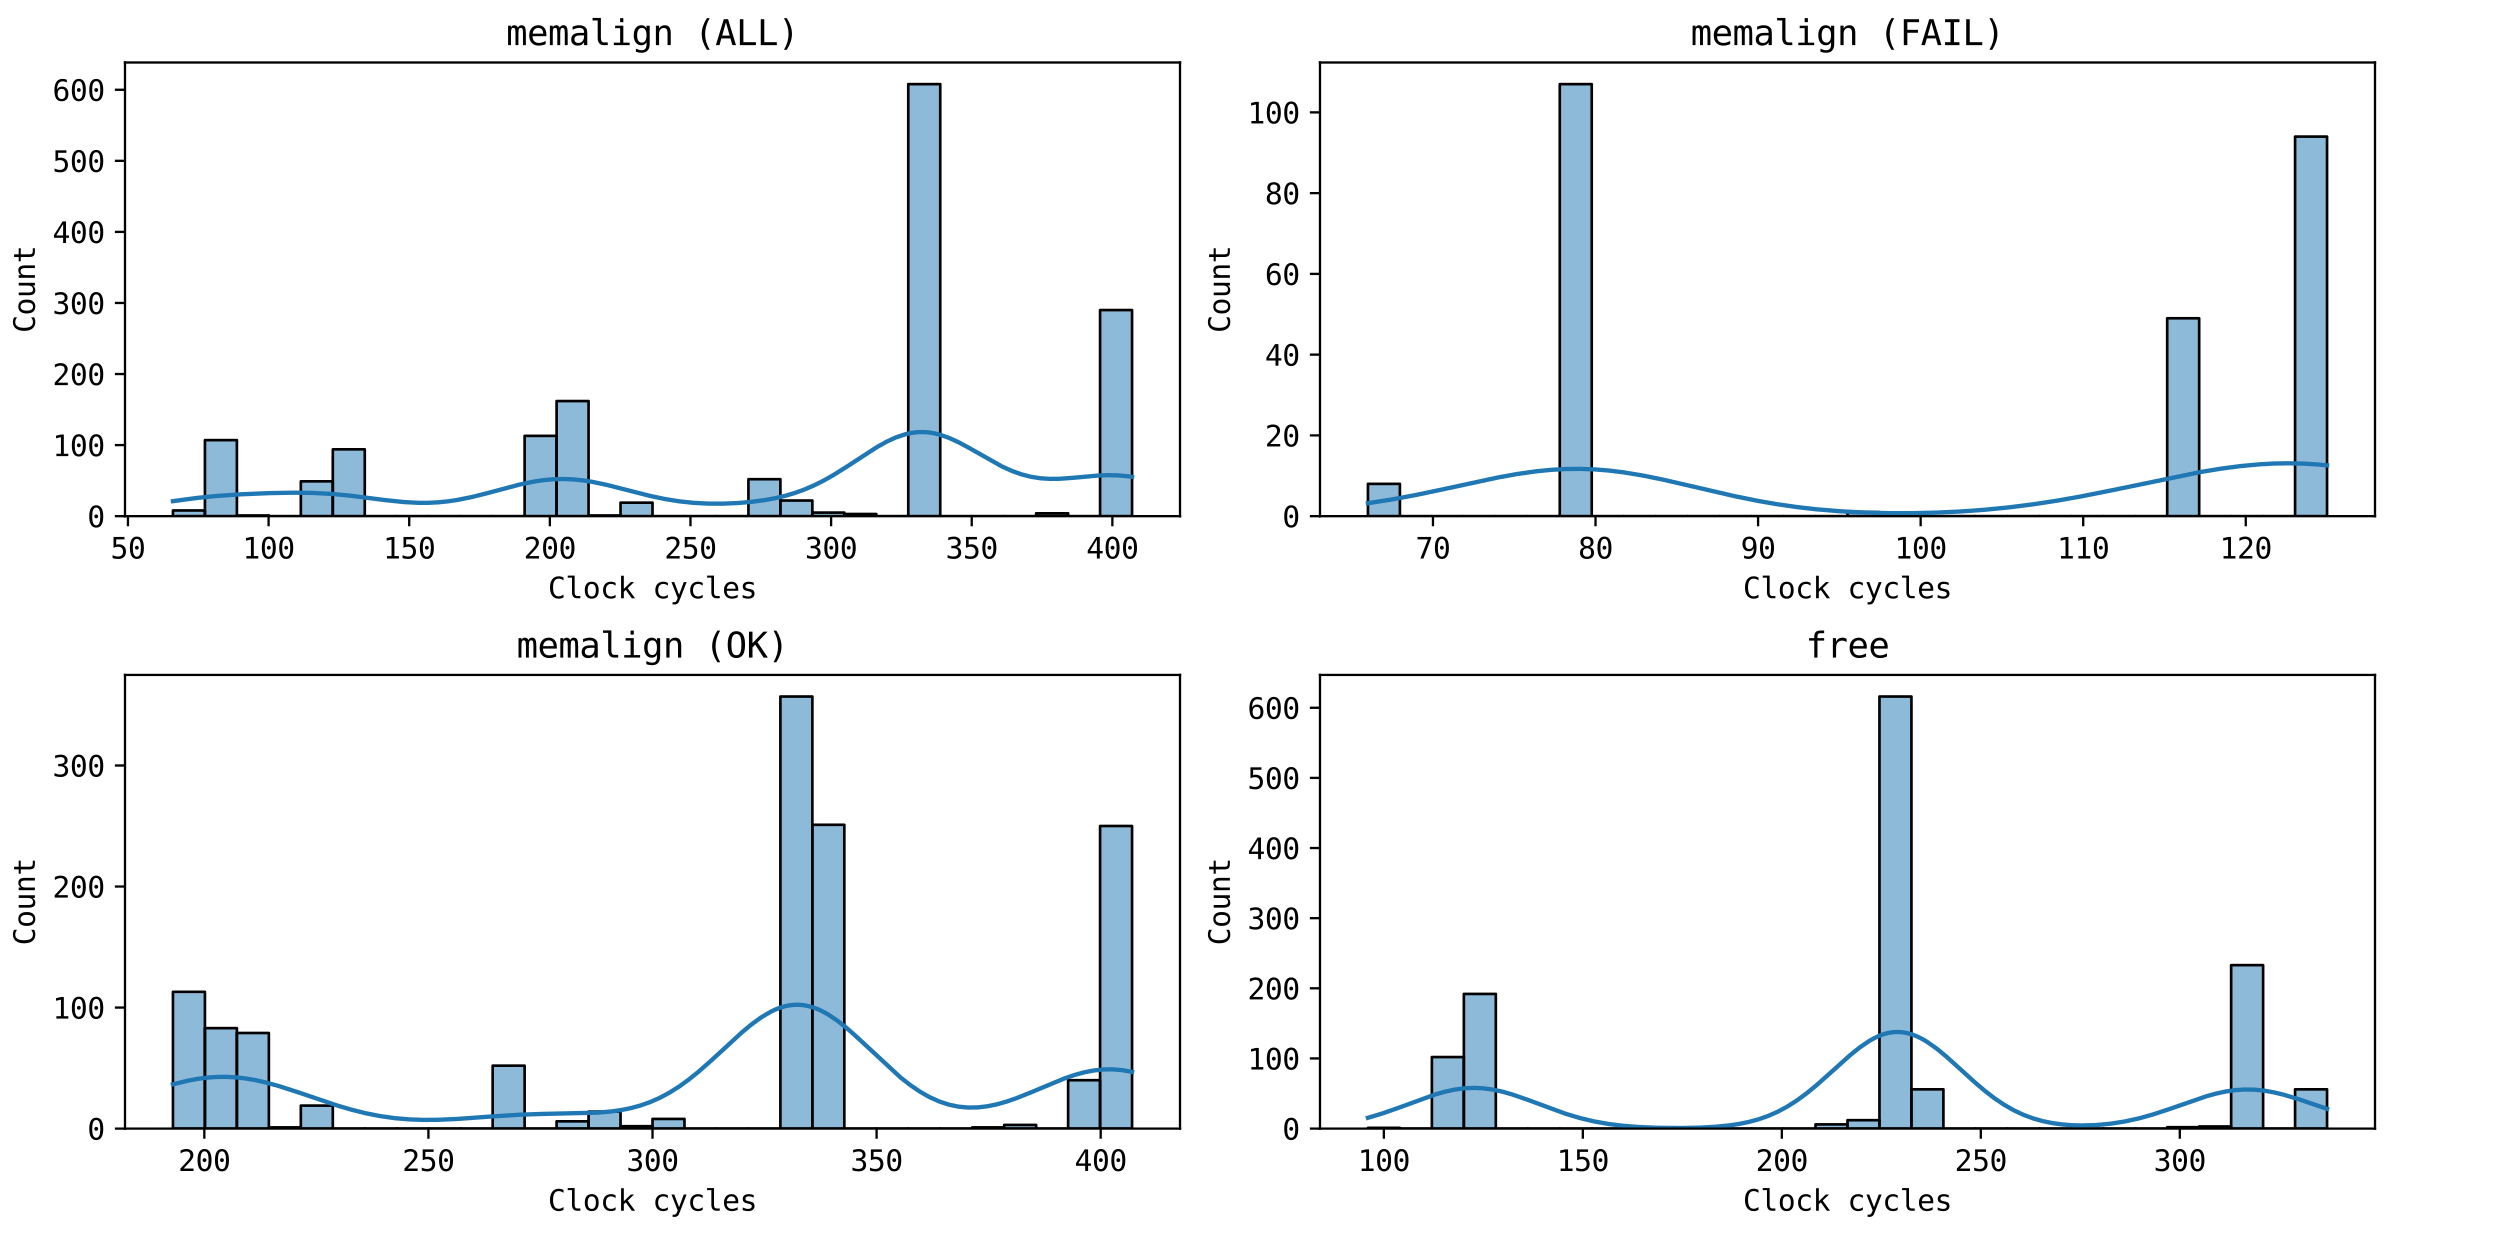 <?xml version="1.0" encoding="utf-8" standalone="no"?>
<!DOCTYPE svg PUBLIC "-//W3C//DTD SVG 1.1//EN"
  "http://www.w3.org/Graphics/SVG/1.1/DTD/svg11.dtd">
<svg xmlns:xlink="http://www.w3.org/1999/xlink" width="864pt" height="432pt" viewBox="0 0 864 432" xmlns="http://www.w3.org/2000/svg" version="1.1">
 <defs>
  <style type="text/css">*{stroke-linejoin: round; stroke-linecap: butt}</style>
 </defs>
 <g id="figure_1">
  <g id="patch_1">
   <path d="M 0 432 
L 864 432 
L 864 0 
L 0 0 
z
" style="fill: #ffffff"/>
  </g>
  <g id="axes_1">
   <g id="patch_2">
    <path d="M 43.2 178.383 
L 407.812 178.383 
L 407.812 21.6 
L 43.2 21.6 
z
" style="fill: #ffffff"/>
   </g>
   <g id="patch_3">
    <path d="M 59.773 178.383 
L 70.822 178.383 
L 70.822 176.418 
L 59.773 176.418 
z
" clip-path="url(#pf69c9269e2)" style="fill: #1f77b4; fill-opacity: 0.5; stroke: #000000; stroke-width: 0.922; stroke-linejoin: miter"/>
   </g>
   <g id="patch_4">
    <path d="M 70.822 178.383 
L 81.871 178.383 
L 81.871 152.105 
L 70.822 152.105 
z
" clip-path="url(#pf69c9269e2)" style="fill: #1f77b4; fill-opacity: 0.5; stroke: #000000; stroke-width: 0.922; stroke-linejoin: miter"/>
   </g>
   <g id="patch_5">
    <path d="M 81.871 178.383 
L 92.92 178.383 
L 92.92 178.137 
L 81.871 178.137 
z
" clip-path="url(#pf69c9269e2)" style="fill: #1f77b4; fill-opacity: 0.5; stroke: #000000; stroke-width: 0.922; stroke-linejoin: miter"/>
   </g>
   <g id="patch_6">
    <path d="M 92.92 178.383 
L 103.969 178.383 
L 103.969 178.383 
L 92.92 178.383 
z
" clip-path="url(#pf69c9269e2)" style="fill: #1f77b4; fill-opacity: 0.5; stroke: #000000; stroke-width: 0.922; stroke-linejoin: miter"/>
   </g>
   <g id="patch_7">
    <path d="M 103.969 178.383 
L 115.018 178.383 
L 115.018 166.349 
L 103.969 166.349 
z
" clip-path="url(#pf69c9269e2)" style="fill: #1f77b4; fill-opacity: 0.5; stroke: #000000; stroke-width: 0.922; stroke-linejoin: miter"/>
   </g>
   <g id="patch_8">
    <path d="M 115.018 178.383 
L 126.066 178.383 
L 126.066 155.298 
L 115.018 155.298 
z
" clip-path="url(#pf69c9269e2)" style="fill: #1f77b4; fill-opacity: 0.5; stroke: #000000; stroke-width: 0.922; stroke-linejoin: miter"/>
   </g>
   <g id="patch_9">
    <path d="M 126.066 178.383 
L 137.115 178.383 
L 137.115 178.383 
L 126.066 178.383 
z
" clip-path="url(#pf69c9269e2)" style="fill: #1f77b4; fill-opacity: 0.5; stroke: #000000; stroke-width: 0.922; stroke-linejoin: miter"/>
   </g>
   <g id="patch_10">
    <path d="M 137.115 178.383 
L 148.164 178.383 
L 148.164 178.383 
L 137.115 178.383 
z
" clip-path="url(#pf69c9269e2)" style="fill: #1f77b4; fill-opacity: 0.5; stroke: #000000; stroke-width: 0.922; stroke-linejoin: miter"/>
   </g>
   <g id="patch_11">
    <path d="M 148.164 178.383 
L 159.213 178.383 
L 159.213 178.383 
L 148.164 178.383 
z
" clip-path="url(#pf69c9269e2)" style="fill: #1f77b4; fill-opacity: 0.5; stroke: #000000; stroke-width: 0.922; stroke-linejoin: miter"/>
   </g>
   <g id="patch_12">
    <path d="M 159.213 178.383 
L 170.262 178.383 
L 170.262 178.383 
L 159.213 178.383 
z
" clip-path="url(#pf69c9269e2)" style="fill: #1f77b4; fill-opacity: 0.5; stroke: #000000; stroke-width: 0.922; stroke-linejoin: miter"/>
   </g>
   <g id="patch_13">
    <path d="M 170.262 178.383 
L 181.311 178.383 
L 181.311 178.383 
L 170.262 178.383 
z
" clip-path="url(#pf69c9269e2)" style="fill: #1f77b4; fill-opacity: 0.5; stroke: #000000; stroke-width: 0.922; stroke-linejoin: miter"/>
   </g>
   <g id="patch_14">
    <path d="M 181.311 178.383 
L 192.36 178.383 
L 192.36 150.632 
L 181.311 150.632 
z
" clip-path="url(#pf69c9269e2)" style="fill: #1f77b4; fill-opacity: 0.5; stroke: #000000; stroke-width: 0.922; stroke-linejoin: miter"/>
   </g>
   <g id="patch_15">
    <path d="M 192.36 178.383 
L 203.408 178.383 
L 203.408 138.598 
L 192.36 138.598 
z
" clip-path="url(#pf69c9269e2)" style="fill: #1f77b4; fill-opacity: 0.5; stroke: #000000; stroke-width: 0.922; stroke-linejoin: miter"/>
   </g>
   <g id="patch_16">
    <path d="M 203.408 178.383 
L 214.457 178.383 
L 214.457 178.137 
L 203.408 178.137 
z
" clip-path="url(#pf69c9269e2)" style="fill: #1f77b4; fill-opacity: 0.5; stroke: #000000; stroke-width: 0.922; stroke-linejoin: miter"/>
   </g>
   <g id="patch_17">
    <path d="M 214.457 178.383 
L 225.506 178.383 
L 225.506 173.717 
L 214.457 173.717 
z
" clip-path="url(#pf69c9269e2)" style="fill: #1f77b4; fill-opacity: 0.5; stroke: #000000; stroke-width: 0.922; stroke-linejoin: miter"/>
   </g>
   <g id="patch_18">
    <path d="M 225.506 178.383 
L 236.555 178.383 
L 236.555 178.383 
L 225.506 178.383 
z
" clip-path="url(#pf69c9269e2)" style="fill: #1f77b4; fill-opacity: 0.5; stroke: #000000; stroke-width: 0.922; stroke-linejoin: miter"/>
   </g>
   <g id="patch_19">
    <path d="M 236.555 178.383 
L 247.604 178.383 
L 247.604 178.383 
L 236.555 178.383 
z
" clip-path="url(#pf69c9269e2)" style="fill: #1f77b4; fill-opacity: 0.5; stroke: #000000; stroke-width: 0.922; stroke-linejoin: miter"/>
   </g>
   <g id="patch_20">
    <path d="M 247.604 178.383 
L 258.653 178.383 
L 258.653 178.383 
L 247.604 178.383 
z
" clip-path="url(#pf69c9269e2)" style="fill: #1f77b4; fill-opacity: 0.5; stroke: #000000; stroke-width: 0.922; stroke-linejoin: miter"/>
   </g>
   <g id="patch_21">
    <path d="M 258.653 178.383 
L 269.702 178.383 
L 269.702 165.612 
L 258.653 165.612 
z
" clip-path="url(#pf69c9269e2)" style="fill: #1f77b4; fill-opacity: 0.5; stroke: #000000; stroke-width: 0.922; stroke-linejoin: miter"/>
   </g>
   <g id="patch_22">
    <path d="M 269.702 178.383 
L 280.75 178.383 
L 280.75 172.98 
L 269.702 172.98 
z
" clip-path="url(#pf69c9269e2)" style="fill: #1f77b4; fill-opacity: 0.5; stroke: #000000; stroke-width: 0.922; stroke-linejoin: miter"/>
   </g>
   <g id="patch_23">
    <path d="M 280.75 178.383 
L 291.799 178.383 
L 291.799 177.155 
L 280.75 177.155 
z
" clip-path="url(#pf69c9269e2)" style="fill: #1f77b4; fill-opacity: 0.5; stroke: #000000; stroke-width: 0.922; stroke-linejoin: miter"/>
   </g>
   <g id="patch_24">
    <path d="M 291.799 178.383 
L 302.848 178.383 
L 302.848 177.646 
L 291.799 177.646 
z
" clip-path="url(#pf69c9269e2)" style="fill: #1f77b4; fill-opacity: 0.5; stroke: #000000; stroke-width: 0.922; stroke-linejoin: miter"/>
   </g>
   <g id="patch_25">
    <path d="M 302.848 178.383 
L 313.897 178.383 
L 313.897 178.383 
L 302.848 178.383 
z
" clip-path="url(#pf69c9269e2)" style="fill: #1f77b4; fill-opacity: 0.5; stroke: #000000; stroke-width: 0.922; stroke-linejoin: miter"/>
   </g>
   <g id="patch_26">
    <path d="M 313.897 178.383 
L 324.946 178.383 
L 324.946 29.066 
L 313.897 29.066 
z
" clip-path="url(#pf69c9269e2)" style="fill: #1f77b4; fill-opacity: 0.5; stroke: #000000; stroke-width: 0.922; stroke-linejoin: miter"/>
   </g>
   <g id="patch_27">
    <path d="M 324.946 178.383 
L 335.995 178.383 
L 335.995 178.383 
L 324.946 178.383 
z
" clip-path="url(#pf69c9269e2)" style="fill: #1f77b4; fill-opacity: 0.5; stroke: #000000; stroke-width: 0.922; stroke-linejoin: miter"/>
   </g>
   <g id="patch_28">
    <path d="M 335.995 178.383 
L 347.044 178.383 
L 347.044 178.383 
L 335.995 178.383 
z
" clip-path="url(#pf69c9269e2)" style="fill: #1f77b4; fill-opacity: 0.5; stroke: #000000; stroke-width: 0.922; stroke-linejoin: miter"/>
   </g>
   <g id="patch_29">
    <path d="M 347.044 178.383 
L 358.092 178.383 
L 358.092 178.383 
L 347.044 178.383 
z
" clip-path="url(#pf69c9269e2)" style="fill: #1f77b4; fill-opacity: 0.5; stroke: #000000; stroke-width: 0.922; stroke-linejoin: miter"/>
   </g>
   <g id="patch_30">
    <path d="M 358.092 178.383 
L 369.141 178.383 
L 369.141 177.401 
L 358.092 177.401 
z
" clip-path="url(#pf69c9269e2)" style="fill: #1f77b4; fill-opacity: 0.5; stroke: #000000; stroke-width: 0.922; stroke-linejoin: miter"/>
   </g>
   <g id="patch_31">
    <path d="M 369.141 178.383 
L 380.19 178.383 
L 380.19 178.383 
L 369.141 178.383 
z
" clip-path="url(#pf69c9269e2)" style="fill: #1f77b4; fill-opacity: 0.5; stroke: #000000; stroke-width: 0.922; stroke-linejoin: miter"/>
   </g>
   <g id="patch_32">
    <path d="M 380.19 178.383 
L 391.239 178.383 
L 391.239 107.163 
L 380.19 107.163 
z
" clip-path="url(#pf69c9269e2)" style="fill: #1f77b4; fill-opacity: 0.5; stroke: #000000; stroke-width: 0.922; stroke-linejoin: miter"/>
   </g>
   <g id="matplotlib.axis_1">
    <g id="xtick_1">
     <g id="line2d_1">
      <defs>
       <path id="m9d766efb75" d="M 0 0 
L 0 3.5 
" style="stroke: #000000; stroke-width: 0.8"/>
      </defs>
      <g>
       <use xlink:href="#m9d766efb75" x="44.221" y="178.383" style="stroke: #000000; stroke-width: 0.8"/>
      </g>
     </g>
     <g id="text_1">
      <!-- 50 -->
      <g transform="translate(38.2 193.035) scale(0.1 -0.1)">
       <defs>
        <path id="DejaVuSansMono-35" d="M 647 4666 
L 3009 4666 
L 3009 4134 
L 1222 4134 
L 1222 2988 
Q 1356 3038 1492 3061 
Q 1628 3084 1766 3084 
Q 2491 3084 2916 2656 
Q 3341 2228 3341 1497 
Q 3341 759 2895 334 
Q 2450 -91 1678 -91 
Q 1306 -91 998 -41 
Q 691 9 447 109 
L 447 750 
Q 734 594 1025 517 
Q 1316 441 1619 441 
Q 2141 441 2423 716 
Q 2706 991 2706 1497 
Q 2706 1997 2414 2275 
Q 2122 2553 1600 2553 
Q 1347 2553 1106 2495 
Q 866 2438 647 2322 
L 647 4666 
z
" transform="scale(0.016)"/>
        <path id="DejaVuSansMono-30" d="M 1509 2344 
Q 1509 2516 1629 2641 
Q 1750 2766 1919 2766 
Q 2094 2766 2219 2641 
Q 2344 2516 2344 2344 
Q 2344 2169 2220 2047 
Q 2097 1925 1919 1925 
Q 1744 1925 1626 2044 
Q 1509 2163 1509 2344 
z
M 1925 4250 
Q 1484 4250 1267 3775 
Q 1050 3300 1050 2328 
Q 1050 1359 1267 884 
Q 1484 409 1925 409 
Q 2369 409 2586 884 
Q 2803 1359 2803 2328 
Q 2803 3300 2586 3775 
Q 2369 4250 1925 4250 
z
M 1925 4750 
Q 2672 4750 3055 4137 
Q 3438 3525 3438 2328 
Q 3438 1134 3055 521 
Q 2672 -91 1925 -91 
Q 1178 -91 797 521 
Q 416 1134 416 2328 
Q 416 3525 797 4137 
Q 1178 4750 1925 4750 
z
" transform="scale(0.016)"/>
       </defs>
       <use xlink:href="#DejaVuSansMono-35"/>
       <use xlink:href="#DejaVuSansMono-30" x="60.205"/>
      </g>
     </g>
    </g>
    <g id="xtick_2">
     <g id="line2d_2">
      <g>
       <use xlink:href="#m9d766efb75" x="92.823" y="178.383" style="stroke: #000000; stroke-width: 0.8"/>
      </g>
     </g>
     <g id="text_2">
      <!-- 100 -->
      <g transform="translate(83.792 193.035) scale(0.1 -0.1)">
       <defs>
        <path id="DejaVuSansMono-31" d="M 844 531 
L 1825 531 
L 1825 4097 
L 769 3859 
L 769 4434 
L 1819 4666 
L 2450 4666 
L 2450 531 
L 3419 531 
L 3419 0 
L 844 0 
L 844 531 
z
" transform="scale(0.016)"/>
       </defs>
       <use xlink:href="#DejaVuSansMono-31"/>
       <use xlink:href="#DejaVuSansMono-30" x="60.205"/>
       <use xlink:href="#DejaVuSansMono-30" x="120.41"/>
      </g>
     </g>
    </g>
    <g id="xtick_3">
     <g id="line2d_3">
      <g>
       <use xlink:href="#m9d766efb75" x="141.425" y="178.383" style="stroke: #000000; stroke-width: 0.8"/>
      </g>
     </g>
     <g id="text_3">
      <!-- 150 -->
      <g transform="translate(132.394 193.035) scale(0.1 -0.1)">
       <use xlink:href="#DejaVuSansMono-31"/>
       <use xlink:href="#DejaVuSansMono-35" x="60.205"/>
       <use xlink:href="#DejaVuSansMono-30" x="120.41"/>
      </g>
     </g>
    </g>
    <g id="xtick_4">
     <g id="line2d_4">
      <g>
       <use xlink:href="#m9d766efb75" x="190.027" y="178.383" style="stroke: #000000; stroke-width: 0.8"/>
      </g>
     </g>
     <g id="text_4">
      <!-- 200 -->
      <g transform="translate(180.996 193.035) scale(0.1 -0.1)">
       <defs>
        <path id="DejaVuSansMono-32" d="M 1166 531 
L 3309 531 
L 3309 0 
L 475 0 
L 475 531 
Q 1059 1147 1496 1619 
Q 1934 2091 2100 2284 
Q 2413 2666 2522 2902 
Q 2631 3138 2631 3384 
Q 2631 3775 2401 3997 
Q 2172 4219 1772 4219 
Q 1488 4219 1175 4116 
Q 863 4013 513 3803 
L 513 4441 
Q 834 4594 1145 4672 
Q 1456 4750 1759 4750 
Q 2444 4750 2861 4386 
Q 3278 4022 3278 3431 
Q 3278 3131 3139 2831 
Q 3000 2531 2688 2169 
Q 2513 1966 2180 1606 
Q 1847 1247 1166 531 
z
" transform="scale(0.016)"/>
       </defs>
       <use xlink:href="#DejaVuSansMono-32"/>
       <use xlink:href="#DejaVuSansMono-30" x="60.205"/>
       <use xlink:href="#DejaVuSansMono-30" x="120.41"/>
      </g>
     </g>
    </g>
    <g id="xtick_5">
     <g id="line2d_5">
      <g>
       <use xlink:href="#m9d766efb75" x="238.629" y="178.383" style="stroke: #000000; stroke-width: 0.8"/>
      </g>
     </g>
     <g id="text_5">
      <!-- 250 -->
      <g transform="translate(229.598 193.035) scale(0.1 -0.1)">
       <use xlink:href="#DejaVuSansMono-32"/>
       <use xlink:href="#DejaVuSansMono-35" x="60.205"/>
       <use xlink:href="#DejaVuSansMono-30" x="120.41"/>
      </g>
     </g>
    </g>
    <g id="xtick_6">
     <g id="line2d_6">
      <g>
       <use xlink:href="#m9d766efb75" x="287.231" y="178.383" style="stroke: #000000; stroke-width: 0.8"/>
      </g>
     </g>
     <g id="text_6">
      <!-- 300 -->
      <g transform="translate(278.2 193.035) scale(0.1 -0.1)">
       <defs>
        <path id="DejaVuSansMono-33" d="M 2425 2497 
Q 2884 2375 3128 2064 
Q 3372 1753 3372 1288 
Q 3372 644 2939 276 
Q 2506 -91 1741 -91 
Q 1419 -91 1084 -31 
Q 750 28 428 141 
L 428 769 
Q 747 603 1056 522 
Q 1366 441 1672 441 
Q 2191 441 2469 675 
Q 2747 909 2747 1350 
Q 2747 1756 2469 1995 
Q 2191 2234 1716 2234 
L 1234 2234 
L 1234 2753 
L 1716 2753 
Q 2150 2753 2394 2943 
Q 2638 3134 2638 3475 
Q 2638 3834 2411 4026 
Q 2184 4219 1766 4219 
Q 1488 4219 1191 4156 
Q 894 4094 569 3969 
L 569 4550 
Q 947 4650 1242 4700 
Q 1538 4750 1766 4750 
Q 2447 4750 2855 4408 
Q 3263 4066 3263 3500 
Q 3263 3116 3048 2859 
Q 2834 2603 2425 2497 
z
" transform="scale(0.016)"/>
       </defs>
       <use xlink:href="#DejaVuSansMono-33"/>
       <use xlink:href="#DejaVuSansMono-30" x="60.205"/>
       <use xlink:href="#DejaVuSansMono-30" x="120.41"/>
      </g>
     </g>
    </g>
    <g id="xtick_7">
     <g id="line2d_7">
      <g>
       <use xlink:href="#m9d766efb75" x="335.833" y="178.383" style="stroke: #000000; stroke-width: 0.8"/>
      </g>
     </g>
     <g id="text_7">
      <!-- 350 -->
      <g transform="translate(326.802 193.035) scale(0.1 -0.1)">
       <use xlink:href="#DejaVuSansMono-33"/>
       <use xlink:href="#DejaVuSansMono-35" x="60.205"/>
       <use xlink:href="#DejaVuSansMono-30" x="120.41"/>
      </g>
     </g>
    </g>
    <g id="xtick_8">
     <g id="line2d_8">
      <g>
       <use xlink:href="#m9d766efb75" x="384.435" y="178.383" style="stroke: #000000; stroke-width: 0.8"/>
      </g>
     </g>
     <g id="text_8">
      <!-- 400 -->
      <g transform="translate(375.404 193.035) scale(0.1 -0.1)">
       <defs>
        <path id="DejaVuSansMono-34" d="M 2297 4091 
L 825 1625 
L 2297 1625 
L 2297 4091 
z
M 2194 4666 
L 2925 4666 
L 2925 1625 
L 3547 1625 
L 3547 1113 
L 2925 1113 
L 2925 0 
L 2297 0 
L 2297 1113 
L 319 1113 
L 319 1709 
L 2194 4666 
z
" transform="scale(0.016)"/>
       </defs>
       <use xlink:href="#DejaVuSansMono-34"/>
       <use xlink:href="#DejaVuSansMono-30" x="60.205"/>
       <use xlink:href="#DejaVuSansMono-30" x="120.41"/>
      </g>
     </g>
    </g>
    <g id="text_9">
     <!-- Clock cycles -->
     <g transform="translate(189.384 206.766) scale(0.1 -0.1)">
      <defs>
       <path id="DejaVuSansMono-43" d="M 3353 166 
Q 3113 38 2859 -26 
Q 2606 -91 2322 -91 
Q 1425 -91 929 543 
Q 434 1178 434 2328 
Q 434 3472 932 4111 
Q 1431 4750 2322 4750 
Q 2606 4750 2859 4686 
Q 3113 4622 3353 4494 
L 3353 3847 
Q 3122 4038 2856 4138 
Q 2591 4238 2322 4238 
Q 1706 4238 1400 3763 
Q 1094 3288 1094 2328 
Q 1094 1372 1400 897 
Q 1706 422 2322 422 
Q 2597 422 2861 522 
Q 3125 622 3353 813 
L 3353 166 
z
" transform="scale(0.016)"/>
       <path id="DejaVuSansMono-6c" d="M 1997 1269 
Q 1997 881 2139 684 
Q 2281 488 2559 488 
L 3231 488 
L 3231 0 
L 2503 0 
Q 1988 0 1705 331 
Q 1422 663 1422 1269 
L 1422 4447 
L 500 4447 
L 500 4897 
L 1997 4897 
L 1997 1269 
z
" transform="scale(0.016)"/>
       <path id="DejaVuSansMono-6f" d="M 1925 3097 
Q 1488 3097 1263 2756 
Q 1038 2416 1038 1747 
Q 1038 1081 1263 739 
Q 1488 397 1925 397 
Q 2366 397 2591 739 
Q 2816 1081 2816 1747 
Q 2816 2416 2591 2756 
Q 2366 3097 1925 3097 
z
M 1925 3584 
Q 2653 3584 3039 3112 
Q 3425 2641 3425 1747 
Q 3425 850 3040 379 
Q 2656 -91 1925 -91 
Q 1197 -91 812 379 
Q 428 850 428 1747 
Q 428 2641 812 3112 
Q 1197 3584 1925 3584 
z
" transform="scale(0.016)"/>
       <path id="DejaVuSansMono-63" d="M 3316 178 
Q 3084 44 2839 -23 
Q 2594 -91 2338 -91 
Q 1525 -91 1067 396 
Q 609 884 609 1747 
Q 609 2609 1067 3096 
Q 1525 3584 2338 3584 
Q 2591 3584 2831 3518 
Q 3072 3453 3316 3316 
L 3316 2713 
Q 3088 2916 2858 3006 
Q 2628 3097 2338 3097 
Q 1797 3097 1506 2747 
Q 1216 2397 1216 1747 
Q 1216 1100 1508 748 
Q 1800 397 2338 397 
Q 2638 397 2875 489 
Q 3113 581 3316 775 
L 3316 178 
z
" transform="scale(0.016)"/>
       <path id="DejaVuSansMono-6b" d="M 738 4863 
L 1331 4863 
L 1331 2047 
L 2841 3500 
L 3541 3500 
L 2163 2181 
L 3756 0 
L 3053 0 
L 1759 1806 
L 1331 1403 
L 1331 0 
L 738 0 
L 738 4863 
z
" transform="scale(0.016)"/>
       <path id="DejaVuSansMono-20" transform="scale(0.016)"/>
       <path id="DejaVuSansMono-79" d="M 2681 1125 
Q 2538 759 2316 163 
Q 2006 -663 1900 -844 
Q 1756 -1088 1540 -1209 
Q 1325 -1331 1038 -1331 
L 575 -1331 
L 575 -850 
L 916 -850 
Q 1169 -850 1312 -703 
Q 1456 -556 1678 56 
L 325 3500 
L 934 3500 
L 1972 763 
L 2994 3500 
L 3603 3500 
L 2681 1125 
z
" transform="scale(0.016)"/>
       <path id="DejaVuSansMono-65" d="M 3475 1894 
L 3475 1613 
L 984 1613 
L 984 1594 
Q 984 1022 1282 709 
Q 1581 397 2125 397 
Q 2400 397 2700 484 
Q 3000 572 3341 750 
L 3341 178 
Q 3013 44 2708 -23 
Q 2403 -91 2119 -91 
Q 1303 -91 843 398 
Q 384 888 384 1747 
Q 384 2584 834 3084 
Q 1284 3584 2034 3584 
Q 2703 3584 3089 3131 
Q 3475 2678 3475 1894 
z
M 2900 2063 
Q 2888 2569 2661 2833 
Q 2434 3097 2009 3097 
Q 1594 3097 1325 2822 
Q 1056 2547 1006 2059 
L 2900 2063 
z
" transform="scale(0.016)"/>
       <path id="DejaVuSansMono-73" d="M 3041 3378 
L 3041 2816 
Q 2794 2959 2544 3031 
Q 2294 3103 2034 3103 
Q 1644 3103 1451 2976 
Q 1259 2850 1259 2591 
Q 1259 2356 1403 2240 
Q 1547 2125 2119 2016 
L 2350 1972 
Q 2778 1891 2998 1647 
Q 3219 1403 3219 1013 
Q 3219 494 2850 201 
Q 2481 -91 1825 -91 
Q 1566 -91 1281 -36 
Q 997 19 666 128 
L 666 722 
Q 988 556 1281 473 
Q 1575 391 1838 391 
Q 2219 391 2428 545 
Q 2638 700 2638 978 
Q 2638 1378 1872 1531 
L 1847 1538 
L 1631 1581 
Q 1134 1678 906 1908 
Q 678 2138 678 2534 
Q 678 3038 1018 3311 
Q 1359 3584 1991 3584 
Q 2272 3584 2531 3532 
Q 2791 3481 3041 3378 
z
" transform="scale(0.016)"/>
      </defs>
      <use xlink:href="#DejaVuSansMono-43"/>
      <use xlink:href="#DejaVuSansMono-6c" x="60.205"/>
      <use xlink:href="#DejaVuSansMono-6f" x="120.41"/>
      <use xlink:href="#DejaVuSansMono-63" x="180.615"/>
      <use xlink:href="#DejaVuSansMono-6b" x="240.82"/>
      <use xlink:href="#DejaVuSansMono-20" x="301.025"/>
      <use xlink:href="#DejaVuSansMono-63" x="361.23"/>
      <use xlink:href="#DejaVuSansMono-79" x="421.436"/>
      <use xlink:href="#DejaVuSansMono-63" x="481.641"/>
      <use xlink:href="#DejaVuSansMono-6c" x="541.846"/>
      <use xlink:href="#DejaVuSansMono-65" x="602.051"/>
      <use xlink:href="#DejaVuSansMono-73" x="662.256"/>
     </g>
    </g>
   </g>
   <g id="matplotlib.axis_2">
    <g id="ytick_1">
     <g id="line2d_9">
      <defs>
       <path id="mdc522ac158" d="M 0 0 
L -3.5 0 
" style="stroke: #000000; stroke-width: 0.8"/>
      </defs>
      <g>
       <use xlink:href="#mdc522ac158" x="43.2" y="178.383" style="stroke: #000000; stroke-width: 0.8"/>
      </g>
     </g>
     <g id="text_10">
      <!-- 0 -->
      <g transform="translate(30.18 182.209) scale(0.1 -0.1)">
       <use xlink:href="#DejaVuSansMono-30"/>
      </g>
     </g>
    </g>
    <g id="ytick_2">
     <g id="line2d_10">
      <g>
       <use xlink:href="#mdc522ac158" x="43.2" y="153.824" style="stroke: #000000; stroke-width: 0.8"/>
      </g>
     </g>
     <g id="text_11">
      <!-- 100 -->
      <g transform="translate(18.139 157.65) scale(0.1 -0.1)">
       <use xlink:href="#DejaVuSansMono-31"/>
       <use xlink:href="#DejaVuSansMono-30" x="60.205"/>
       <use xlink:href="#DejaVuSansMono-30" x="120.41"/>
      </g>
     </g>
    </g>
    <g id="ytick_3">
     <g id="line2d_11">
      <g>
       <use xlink:href="#mdc522ac158" x="43.2" y="129.266" style="stroke: #000000; stroke-width: 0.8"/>
      </g>
     </g>
     <g id="text_12">
      <!-- 200 -->
      <g transform="translate(18.139 133.091) scale(0.1 -0.1)">
       <use xlink:href="#DejaVuSansMono-32"/>
       <use xlink:href="#DejaVuSansMono-30" x="60.205"/>
       <use xlink:href="#DejaVuSansMono-30" x="120.41"/>
      </g>
     </g>
    </g>
    <g id="ytick_4">
     <g id="line2d_12">
      <g>
       <use xlink:href="#mdc522ac158" x="43.2" y="104.707" style="stroke: #000000; stroke-width: 0.8"/>
      </g>
     </g>
     <g id="text_13">
      <!-- 300 -->
      <g transform="translate(18.139 108.533) scale(0.1 -0.1)">
       <use xlink:href="#DejaVuSansMono-33"/>
       <use xlink:href="#DejaVuSansMono-30" x="60.205"/>
       <use xlink:href="#DejaVuSansMono-30" x="120.41"/>
      </g>
     </g>
    </g>
    <g id="ytick_5">
     <g id="line2d_13">
      <g>
       <use xlink:href="#mdc522ac158" x="43.2" y="80.148" style="stroke: #000000; stroke-width: 0.8"/>
      </g>
     </g>
     <g id="text_14">
      <!-- 400 -->
      <g transform="translate(18.139 83.974) scale(0.1 -0.1)">
       <use xlink:href="#DejaVuSansMono-34"/>
       <use xlink:href="#DejaVuSansMono-30" x="60.205"/>
       <use xlink:href="#DejaVuSansMono-30" x="120.41"/>
      </g>
     </g>
    </g>
    <g id="ytick_6">
     <g id="line2d_14">
      <g>
       <use xlink:href="#mdc522ac158" x="43.2" y="55.589" style="stroke: #000000; stroke-width: 0.8"/>
      </g>
     </g>
     <g id="text_15">
      <!-- 500 -->
      <g transform="translate(18.139 59.415) scale(0.1 -0.1)">
       <use xlink:href="#DejaVuSansMono-35"/>
       <use xlink:href="#DejaVuSansMono-30" x="60.205"/>
       <use xlink:href="#DejaVuSansMono-30" x="120.41"/>
      </g>
     </g>
    </g>
    <g id="ytick_7">
     <g id="line2d_15">
      <g>
       <use xlink:href="#mdc522ac158" x="43.2" y="31.031" style="stroke: #000000; stroke-width: 0.8"/>
      </g>
     </g>
     <g id="text_16">
      <!-- 600 -->
      <g transform="translate(18.139 34.856) scale(0.1 -0.1)">
       <defs>
        <path id="DejaVuSansMono-36" d="M 3097 4563 
L 3097 3981 
Q 2900 4097 2678 4158 
Q 2456 4219 2216 4219 
Q 1616 4219 1306 3767 
Q 997 3316 997 2438 
Q 1147 2750 1412 2917 
Q 1678 3084 2022 3084 
Q 2697 3084 3067 2670 
Q 3438 2256 3438 1497 
Q 3438 741 3056 325 
Q 2675 -91 1984 -91 
Q 1172 -91 794 492 
Q 416 1075 416 2328 
Q 416 3509 870 4129 
Q 1325 4750 2188 4750 
Q 2419 4750 2650 4701 
Q 2881 4653 3097 4563 
z
M 1972 2591 
Q 1569 2591 1337 2300 
Q 1106 2009 1106 1497 
Q 1106 984 1337 693 
Q 1569 403 1972 403 
Q 2391 403 2603 679 
Q 2816 956 2816 1497 
Q 2816 2041 2603 2316 
Q 2391 2591 1972 2591 
z
" transform="scale(0.016)"/>
       </defs>
       <use xlink:href="#DejaVuSansMono-36"/>
       <use xlink:href="#DejaVuSansMono-30" x="60.205"/>
       <use xlink:href="#DejaVuSansMono-30" x="120.41"/>
      </g>
     </g>
    </g>
    <g id="text_17">
     <!-- Count -->
     <g transform="translate(12.059 115.042) rotate(-90) scale(0.1 -0.1)">
      <defs>
       <path id="DejaVuSansMono-75" d="M 609 1325 
L 609 3494 
L 1184 3494 
L 1184 1325 
Q 1184 853 1351 631 
Q 1519 409 1869 409 
Q 2275 409 2490 695 
Q 2706 981 2706 1516 
L 2706 3494 
L 3284 3494 
L 3284 0 
L 2706 0 
L 2706 525 
Q 2553 222 2289 65 
Q 2025 -91 1672 -91 
Q 1134 -91 871 261 
Q 609 613 609 1325 
z
" transform="scale(0.016)"/>
       <path id="DejaVuSansMono-6e" d="M 3284 2169 
L 3284 0 
L 2706 0 
L 2706 2169 
Q 2706 2641 2540 2862 
Q 2375 3084 2022 3084 
Q 1619 3084 1401 2798 
Q 1184 2513 1184 1978 
L 1184 0 
L 609 0 
L 609 3500 
L 1184 3500 
L 1184 2975 
Q 1338 3275 1600 3429 
Q 1863 3584 2222 3584 
Q 2756 3584 3020 3232 
Q 3284 2881 3284 2169 
z
" transform="scale(0.016)"/>
       <path id="DejaVuSansMono-74" d="M 1919 4494 
L 1919 3500 
L 3225 3500 
L 3225 3053 
L 1919 3053 
L 1919 1153 
Q 1919 766 2066 612 
Q 2213 459 2578 459 
L 3225 459 
L 3225 0 
L 2522 0 
Q 1875 0 1609 259 
Q 1344 519 1344 1153 
L 1344 3053 
L 409 3053 
L 409 3500 
L 1344 3500 
L 1344 4494 
L 1919 4494 
z
" transform="scale(0.016)"/>
      </defs>
      <use xlink:href="#DejaVuSansMono-43"/>
      <use xlink:href="#DejaVuSansMono-6f" x="60.205"/>
      <use xlink:href="#DejaVuSansMono-75" x="120.41"/>
      <use xlink:href="#DejaVuSansMono-6e" x="180.615"/>
      <use xlink:href="#DejaVuSansMono-74" x="240.82"/>
     </g>
    </g>
   </g>
   <g id="line2d_16">
    <path d="M 59.773 173.204 
L 68.102 172.086 
L 74.764 171.416 
L 83.092 170.843 
L 93.086 170.423 
L 101.415 170.269 
L 108.077 170.352 
L 114.74 170.703 
L 121.403 171.342 
L 133.062 172.832 
L 139.725 173.524 
L 144.722 173.777 
L 148.053 173.77 
L 151.384 173.605 
L 154.716 173.275 
L 158.047 172.784 
L 163.044 171.778 
L 168.041 170.53 
L 179.701 167.436 
L 184.698 166.404 
L 188.029 165.918 
L 191.36 165.625 
L 194.691 165.543 
L 198.023 165.673 
L 201.354 166.008 
L 204.685 166.525 
L 209.682 167.573 
L 216.345 169.267 
L 224.673 171.384 
L 229.67 172.44 
L 234.667 173.248 
L 239.664 173.78 
L 244.661 174.045 
L 249.658 174.067 
L 254.655 173.867 
L 259.652 173.447 
L 264.649 172.775 
L 267.98 172.155 
L 271.312 171.368 
L 274.643 170.387 
L 277.974 169.19 
L 281.306 167.761 
L 284.637 166.098 
L 287.968 164.218 
L 292.965 161.079 
L 302.959 154.578 
L 306.29 152.712 
L 309.622 151.175 
L 312.953 150.06 
L 314.619 149.683 
L 316.284 149.435 
L 317.95 149.319 
L 319.616 149.337 
L 321.281 149.488 
L 322.947 149.769 
L 324.613 150.173 
L 327.944 151.32 
L 331.275 152.843 
L 334.607 154.632 
L 346.266 161.204 
L 349.598 162.71 
L 352.929 163.907 
L 356.26 164.766 
L 359.591 165.288 
L 362.923 165.502 
L 366.254 165.464 
L 371.251 165.096 
L 379.579 164.347 
L 382.911 164.225 
L 386.242 164.288 
L 389.573 164.569 
L 391.239 164.794 
L 391.239 164.794 
" clip-path="url(#pf69c9269e2)" style="fill: none; stroke: #1f77b4; stroke-width: 1.5; stroke-linecap: square"/>
   </g>
   <g id="patch_33">
    <path d="M 43.2 178.383 
L 43.2 21.6 
" style="fill: none; stroke: #000000; stroke-width: 0.8; stroke-linejoin: miter; stroke-linecap: square"/>
   </g>
   <g id="patch_34">
    <path d="M 407.812 178.383 
L 407.812 21.6 
" style="fill: none; stroke: #000000; stroke-width: 0.8; stroke-linejoin: miter; stroke-linecap: square"/>
   </g>
   <g id="patch_35">
    <path d="M 43.2 178.383 
L 407.812 178.383 
" style="fill: none; stroke: #000000; stroke-width: 0.8; stroke-linejoin: miter; stroke-linecap: square"/>
   </g>
   <g id="patch_36">
    <path d="M 43.2 21.6 
L 407.812 21.6 
" style="fill: none; stroke: #000000; stroke-width: 0.8; stroke-linejoin: miter; stroke-linecap: square"/>
   </g>
   <g id="text_18">
    <!-- memalign (ALL) -->
    <g transform="translate(174.935 15.6) scale(0.12 -0.12)">
     <defs>
      <path id="DejaVuSansMono-6d" d="M 2113 3144 
Q 2219 3369 2383 3476 
Q 2547 3584 2778 3584 
Q 3200 3584 3373 3257 
Q 3547 2931 3547 2028 
L 3547 0 
L 3022 0 
L 3022 2003 
Q 3022 2744 2939 2923 
Q 2856 3103 2638 3103 
Q 2388 3103 2295 2911 
Q 2203 2719 2203 2003 
L 2203 0 
L 1678 0 
L 1678 2003 
Q 1678 2753 1589 2928 
Q 1500 3103 1269 3103 
Q 1041 3103 952 2911 
Q 863 2719 863 2003 
L 863 0 
L 341 0 
L 341 3500 
L 863 3500 
L 863 3200 
Q 966 3388 1120 3486 
Q 1275 3584 1472 3584 
Q 1709 3584 1867 3475 
Q 2025 3366 2113 3144 
z
" transform="scale(0.016)"/>
      <path id="DejaVuSansMono-61" d="M 2194 1759 
L 2003 1759 
Q 1500 1759 1245 1582 
Q 991 1406 991 1056 
Q 991 741 1181 566 
Q 1372 391 1709 391 
Q 2184 391 2456 720 
Q 2728 1050 2731 1631 
L 2731 1759 
L 2194 1759 
z
M 3309 1997 
L 3309 0 
L 2731 0 
L 2731 519 
Q 2547 206 2267 57 
Q 1988 -91 1588 -91 
Q 1053 -91 734 211 
Q 416 513 416 1019 
Q 416 1603 808 1906 
Q 1200 2209 1959 2209 
L 2731 2209 
L 2731 2300 
Q 2728 2719 2518 2908 
Q 2309 3097 1850 3097 
Q 1556 3097 1256 3012 
Q 956 2928 672 2766 
L 672 3341 
Q 991 3463 1283 3523 
Q 1575 3584 1850 3584 
Q 2284 3584 2592 3456 
Q 2900 3328 3091 3072 
Q 3209 2916 3259 2686 
Q 3309 2456 3309 1997 
z
" transform="scale(0.016)"/>
      <path id="DejaVuSansMono-69" d="M 800 3500 
L 2272 3500 
L 2272 447 
L 3413 447 
L 3413 0 
L 556 0 
L 556 447 
L 1697 447 
L 1697 3053 
L 800 3053 
L 800 3500 
z
M 1697 4863 
L 2272 4863 
L 2272 4134 
L 1697 4134 
L 1697 4863 
z
" transform="scale(0.016)"/>
      <path id="DejaVuSansMono-67" d="M 2681 1778 
Q 2681 2425 2470 2761 
Q 2259 3097 1856 3097 
Q 1434 3097 1212 2761 
Q 991 2425 991 1778 
Q 991 1131 1214 792 
Q 1438 453 1863 453 
Q 2259 453 2470 793 
Q 2681 1134 2681 1778 
z
M 3256 225 
Q 3256 -563 2884 -969 
Q 2513 -1375 1791 -1375 
Q 1553 -1375 1293 -1331 
Q 1034 -1288 775 -1203 
L 775 -634 
Q 1081 -778 1331 -847 
Q 1581 -916 1791 -916 
Q 2256 -916 2468 -662 
Q 2681 -409 2681 141 
L 2681 166 
L 2681 556 
Q 2544 263 2306 119 
Q 2069 -25 1728 -25 
Q 1116 -25 750 465 
Q 384 956 384 1778 
Q 384 2603 750 3093 
Q 1116 3584 1728 3584 
Q 2066 3584 2300 3450 
Q 2534 3316 2681 3034 
L 2681 3488 
L 3256 3488 
L 3256 225 
z
" transform="scale(0.016)"/>
      <path id="DejaVuSansMono-28" d="M 2766 4856 
Q 2350 4144 2145 3436 
Q 1941 2728 1941 2009 
Q 1941 1294 2145 584 
Q 2350 -125 2766 -844 
L 2266 -844 
Q 1794 -100 1562 604 
Q 1331 1309 1331 2009 
Q 1331 2706 1562 3412 
Q 1794 4119 2266 4856 
L 2766 4856 
z
" transform="scale(0.016)"/>
      <path id="DejaVuSansMono-41" d="M 1925 4109 
L 1259 1722 
L 2591 1722 
L 1925 4109 
z
M 1544 4666 
L 2309 4666 
L 3738 0 
L 3084 0 
L 2741 1216 
L 1106 1216 
L 769 0 
L 116 0 
L 1544 4666 
z
" transform="scale(0.016)"/>
      <path id="DejaVuSansMono-4c" d="M 672 4666 
L 1306 4666 
L 1306 531 
L 3559 531 
L 3559 0 
L 672 0 
L 672 4666 
z
" transform="scale(0.016)"/>
      <path id="DejaVuSansMono-29" d="M 1088 4856 
L 1588 4856 
Q 2059 4119 2290 3412 
Q 2522 2706 2522 2009 
Q 2522 1306 2290 600 
Q 2059 -106 1588 -844 
L 1088 -844 
Q 1503 -119 1708 590 
Q 1913 1300 1913 2009 
Q 1913 2722 1708 3431 
Q 1503 4141 1088 4856 
z
" transform="scale(0.016)"/>
     </defs>
     <use xlink:href="#DejaVuSansMono-6d"/>
     <use xlink:href="#DejaVuSansMono-65" x="60.205"/>
     <use xlink:href="#DejaVuSansMono-6d" x="120.41"/>
     <use xlink:href="#DejaVuSansMono-61" x="180.615"/>
     <use xlink:href="#DejaVuSansMono-6c" x="240.82"/>
     <use xlink:href="#DejaVuSansMono-69" x="301.025"/>
     <use xlink:href="#DejaVuSansMono-67" x="361.23"/>
     <use xlink:href="#DejaVuSansMono-6e" x="421.436"/>
     <use xlink:href="#DejaVuSansMono-20" x="481.641"/>
     <use xlink:href="#DejaVuSansMono-28" x="541.846"/>
     <use xlink:href="#DejaVuSansMono-41" x="602.051"/>
     <use xlink:href="#DejaVuSansMono-4c" x="662.256"/>
     <use xlink:href="#DejaVuSansMono-4c" x="722.461"/>
     <use xlink:href="#DejaVuSansMono-29" x="782.666"/>
    </g>
   </g>
  </g>
  <g id="axes_2">
   <g id="patch_37">
    <path d="M 456.188 178.383 
L 820.8 178.383 
L 820.8 21.6 
L 456.188 21.6 
z
" style="fill: #ffffff"/>
   </g>
   <g id="patch_38">
    <path d="M 472.761 178.383 
L 483.81 178.383 
L 483.81 167.219 
L 472.761 167.219 
z
" clip-path="url(#p9e425dd875)" style="fill: #1f77b4; fill-opacity: 0.5; stroke: #000000; stroke-width: 0.922; stroke-linejoin: miter"/>
   </g>
   <g id="patch_39">
    <path d="M 483.81 178.383 
L 494.859 178.383 
L 494.859 178.383 
L 483.81 178.383 
z
" clip-path="url(#p9e425dd875)" style="fill: #1f77b4; fill-opacity: 0.5; stroke: #000000; stroke-width: 0.922; stroke-linejoin: miter"/>
   </g>
   <g id="patch_40">
    <path d="M 494.859 178.383 
L 505.908 178.383 
L 505.908 178.383 
L 494.859 178.383 
z
" clip-path="url(#p9e425dd875)" style="fill: #1f77b4; fill-opacity: 0.5; stroke: #000000; stroke-width: 0.922; stroke-linejoin: miter"/>
   </g>
   <g id="patch_41">
    <path d="M 505.908 178.383 
L 516.956 178.383 
L 516.956 178.383 
L 505.908 178.383 
z
" clip-path="url(#p9e425dd875)" style="fill: #1f77b4; fill-opacity: 0.5; stroke: #000000; stroke-width: 0.922; stroke-linejoin: miter"/>
   </g>
   <g id="patch_42">
    <path d="M 516.956 178.383 
L 528.005 178.383 
L 528.005 178.383 
L 516.956 178.383 
z
" clip-path="url(#p9e425dd875)" style="fill: #1f77b4; fill-opacity: 0.5; stroke: #000000; stroke-width: 0.922; stroke-linejoin: miter"/>
   </g>
   <g id="patch_43">
    <path d="M 528.005 178.383 
L 539.054 178.383 
L 539.054 178.383 
L 528.005 178.383 
z
" clip-path="url(#p9e425dd875)" style="fill: #1f77b4; fill-opacity: 0.5; stroke: #000000; stroke-width: 0.922; stroke-linejoin: miter"/>
   </g>
   <g id="patch_44">
    <path d="M 539.054 178.383 
L 550.103 178.383 
L 550.103 29.066 
L 539.054 29.066 
z
" clip-path="url(#p9e425dd875)" style="fill: #1f77b4; fill-opacity: 0.5; stroke: #000000; stroke-width: 0.922; stroke-linejoin: miter"/>
   </g>
   <g id="patch_45">
    <path d="M 550.103 178.383 
L 561.152 178.383 
L 561.152 178.383 
L 550.103 178.383 
z
" clip-path="url(#p9e425dd875)" style="fill: #1f77b4; fill-opacity: 0.5; stroke: #000000; stroke-width: 0.922; stroke-linejoin: miter"/>
   </g>
   <g id="patch_46">
    <path d="M 561.152 178.383 
L 572.201 178.383 
L 572.201 178.383 
L 561.152 178.383 
z
" clip-path="url(#p9e425dd875)" style="fill: #1f77b4; fill-opacity: 0.5; stroke: #000000; stroke-width: 0.922; stroke-linejoin: miter"/>
   </g>
   <g id="patch_47">
    <path d="M 572.201 178.383 
L 583.25 178.383 
L 583.25 178.383 
L 572.201 178.383 
z
" clip-path="url(#p9e425dd875)" style="fill: #1f77b4; fill-opacity: 0.5; stroke: #000000; stroke-width: 0.922; stroke-linejoin: miter"/>
   </g>
   <g id="patch_48">
    <path d="M 583.25 178.383 
L 594.298 178.383 
L 594.298 178.383 
L 583.25 178.383 
z
" clip-path="url(#p9e425dd875)" style="fill: #1f77b4; fill-opacity: 0.5; stroke: #000000; stroke-width: 0.922; stroke-linejoin: miter"/>
   </g>
   <g id="patch_49">
    <path d="M 594.298 178.383 
L 605.347 178.383 
L 605.347 178.383 
L 594.298 178.383 
z
" clip-path="url(#p9e425dd875)" style="fill: #1f77b4; fill-opacity: 0.5; stroke: #000000; stroke-width: 0.922; stroke-linejoin: miter"/>
   </g>
   <g id="patch_50">
    <path d="M 605.347 178.383 
L 616.396 178.383 
L 616.396 178.383 
L 605.347 178.383 
z
" clip-path="url(#p9e425dd875)" style="fill: #1f77b4; fill-opacity: 0.5; stroke: #000000; stroke-width: 0.922; stroke-linejoin: miter"/>
   </g>
   <g id="patch_51">
    <path d="M 616.396 178.383 
L 627.445 178.383 
L 627.445 178.383 
L 616.396 178.383 
z
" clip-path="url(#p9e425dd875)" style="fill: #1f77b4; fill-opacity: 0.5; stroke: #000000; stroke-width: 0.922; stroke-linejoin: miter"/>
   </g>
   <g id="patch_52">
    <path d="M 627.445 178.383 
L 638.494 178.383 
L 638.494 178.383 
L 627.445 178.383 
z
" clip-path="url(#p9e425dd875)" style="fill: #1f77b4; fill-opacity: 0.5; stroke: #000000; stroke-width: 0.922; stroke-linejoin: miter"/>
   </g>
   <g id="patch_53">
    <path d="M 638.494 178.383 
L 649.543 178.383 
L 649.543 176.987 
L 638.494 176.987 
z
" clip-path="url(#p9e425dd875)" style="fill: #1f77b4; fill-opacity: 0.5; stroke: #000000; stroke-width: 0.922; stroke-linejoin: miter"/>
   </g>
   <g id="patch_54">
    <path d="M 649.543 178.383 
L 660.592 178.383 
L 660.592 178.383 
L 649.543 178.383 
z
" clip-path="url(#p9e425dd875)" style="fill: #1f77b4; fill-opacity: 0.5; stroke: #000000; stroke-width: 0.922; stroke-linejoin: miter"/>
   </g>
   <g id="patch_55">
    <path d="M 660.592 178.383 
L 671.64 178.383 
L 671.64 178.383 
L 660.592 178.383 
z
" clip-path="url(#p9e425dd875)" style="fill: #1f77b4; fill-opacity: 0.5; stroke: #000000; stroke-width: 0.922; stroke-linejoin: miter"/>
   </g>
   <g id="patch_56">
    <path d="M 671.64 178.383 
L 682.689 178.383 
L 682.689 178.383 
L 671.64 178.383 
z
" clip-path="url(#p9e425dd875)" style="fill: #1f77b4; fill-opacity: 0.5; stroke: #000000; stroke-width: 0.922; stroke-linejoin: miter"/>
   </g>
   <g id="patch_57">
    <path d="M 682.689 178.383 
L 693.738 178.383 
L 693.738 178.383 
L 682.689 178.383 
z
" clip-path="url(#p9e425dd875)" style="fill: #1f77b4; fill-opacity: 0.5; stroke: #000000; stroke-width: 0.922; stroke-linejoin: miter"/>
   </g>
   <g id="patch_58">
    <path d="M 693.738 178.383 
L 704.787 178.383 
L 704.787 178.383 
L 693.738 178.383 
z
" clip-path="url(#p9e425dd875)" style="fill: #1f77b4; fill-opacity: 0.5; stroke: #000000; stroke-width: 0.922; stroke-linejoin: miter"/>
   </g>
   <g id="patch_59">
    <path d="M 704.787 178.383 
L 715.836 178.383 
L 715.836 178.383 
L 704.787 178.383 
z
" clip-path="url(#p9e425dd875)" style="fill: #1f77b4; fill-opacity: 0.5; stroke: #000000; stroke-width: 0.922; stroke-linejoin: miter"/>
   </g>
   <g id="patch_60">
    <path d="M 715.836 178.383 
L 726.885 178.383 
L 726.885 178.383 
L 715.836 178.383 
z
" clip-path="url(#p9e425dd875)" style="fill: #1f77b4; fill-opacity: 0.5; stroke: #000000; stroke-width: 0.922; stroke-linejoin: miter"/>
   </g>
   <g id="patch_61">
    <path d="M 726.885 178.383 
L 737.934 178.383 
L 737.934 178.383 
L 726.885 178.383 
z
" clip-path="url(#p9e425dd875)" style="fill: #1f77b4; fill-opacity: 0.5; stroke: #000000; stroke-width: 0.922; stroke-linejoin: miter"/>
   </g>
   <g id="patch_62">
    <path d="M 737.934 178.383 
L 748.982 178.383 
L 748.982 178.383 
L 737.934 178.383 
z
" clip-path="url(#p9e425dd875)" style="fill: #1f77b4; fill-opacity: 0.5; stroke: #000000; stroke-width: 0.922; stroke-linejoin: miter"/>
   </g>
   <g id="patch_63">
    <path d="M 748.982 178.383 
L 760.031 178.383 
L 760.031 110.004 
L 748.982 110.004 
z
" clip-path="url(#p9e425dd875)" style="fill: #1f77b4; fill-opacity: 0.5; stroke: #000000; stroke-width: 0.922; stroke-linejoin: miter"/>
   </g>
   <g id="patch_64">
    <path d="M 760.031 178.383 
L 771.08 178.383 
L 771.08 178.383 
L 760.031 178.383 
z
" clip-path="url(#p9e425dd875)" style="fill: #1f77b4; fill-opacity: 0.5; stroke: #000000; stroke-width: 0.922; stroke-linejoin: miter"/>
   </g>
   <g id="patch_65">
    <path d="M 771.08 178.383 
L 782.129 178.383 
L 782.129 178.383 
L 771.08 178.383 
z
" clip-path="url(#p9e425dd875)" style="fill: #1f77b4; fill-opacity: 0.5; stroke: #000000; stroke-width: 0.922; stroke-linejoin: miter"/>
   </g>
   <g id="patch_66">
    <path d="M 782.129 178.383 
L 793.178 178.383 
L 793.178 178.383 
L 782.129 178.383 
z
" clip-path="url(#p9e425dd875)" style="fill: #1f77b4; fill-opacity: 0.5; stroke: #000000; stroke-width: 0.922; stroke-linejoin: miter"/>
   </g>
   <g id="patch_67">
    <path d="M 793.178 178.383 
L 804.227 178.383 
L 804.227 47.207 
L 793.178 47.207 
z
" clip-path="url(#p9e425dd875)" style="fill: #1f77b4; fill-opacity: 0.5; stroke: #000000; stroke-width: 0.922; stroke-linejoin: miter"/>
   </g>
   <g id="matplotlib.axis_3">
    <g id="xtick_9">
     <g id="line2d_17">
      <g>
       <use xlink:href="#m9d766efb75" x="495.233" y="178.383" style="stroke: #000000; stroke-width: 0.8"/>
      </g>
     </g>
     <g id="text_19">
      <!-- 70 -->
      <g transform="translate(489.213 193.035) scale(0.1 -0.1)">
       <defs>
        <path id="DejaVuSansMono-37" d="M 434 4666 
L 3372 4666 
L 3372 4397 
L 1703 0 
L 1044 0 
L 2669 4134 
L 434 4134 
L 434 4666 
z
" transform="scale(0.016)"/>
       </defs>
       <use xlink:href="#DejaVuSansMono-37"/>
       <use xlink:href="#DejaVuSansMono-30" x="60.205"/>
      </g>
     </g>
    </g>
    <g id="xtick_10">
     <g id="line2d_18">
      <g>
       <use xlink:href="#m9d766efb75" x="551.414" y="178.383" style="stroke: #000000; stroke-width: 0.8"/>
      </g>
     </g>
     <g id="text_20">
      <!-- 80 -->
      <g transform="translate(545.394 193.035) scale(0.1 -0.1)">
       <defs>
        <path id="DejaVuSansMono-38" d="M 1925 2216 
Q 1503 2216 1273 1980 
Q 1044 1744 1044 1313 
Q 1044 881 1276 642 
Q 1509 403 1925 403 
Q 2350 403 2579 639 
Q 2809 875 2809 1313 
Q 2809 1741 2576 1978 
Q 2344 2216 1925 2216 
z
M 1375 2478 
Q 972 2581 745 2862 
Q 519 3144 519 3541 
Q 519 4097 897 4423 
Q 1275 4750 1925 4750 
Q 2578 4750 2956 4423 
Q 3334 4097 3334 3541 
Q 3334 3144 3107 2862 
Q 2881 2581 2478 2478 
Q 2947 2375 3195 2062 
Q 3444 1750 3444 1253 
Q 3444 622 3041 265 
Q 2638 -91 1925 -91 
Q 1213 -91 811 264 
Q 409 619 409 1247 
Q 409 1747 657 2061 
Q 906 2375 1375 2478 
z
M 1147 3481 
Q 1147 3106 1347 2909 
Q 1547 2713 1925 2713 
Q 2306 2713 2506 2909 
Q 2706 3106 2706 3481 
Q 2706 3863 2507 4063 
Q 2309 4263 1925 4263 
Q 1547 4263 1347 4061 
Q 1147 3859 1147 3481 
z
" transform="scale(0.016)"/>
       </defs>
       <use xlink:href="#DejaVuSansMono-38"/>
       <use xlink:href="#DejaVuSansMono-30" x="60.205"/>
      </g>
     </g>
    </g>
    <g id="xtick_11">
     <g id="line2d_19">
      <g>
       <use xlink:href="#m9d766efb75" x="607.595" y="178.383" style="stroke: #000000; stroke-width: 0.8"/>
      </g>
     </g>
     <g id="text_21">
      <!-- 90 -->
      <g transform="translate(601.574 193.035) scale(0.1 -0.1)">
       <defs>
        <path id="DejaVuSansMono-39" d="M 1863 2069 
Q 2266 2069 2495 2359 
Q 2725 2650 2725 3163 
Q 2725 3675 2495 3965 
Q 2266 4256 1863 4256 
Q 1444 4256 1231 3979 
Q 1019 3703 1019 3163 
Q 1019 2619 1230 2344 
Q 1441 2069 1863 2069 
z
M 738 97 
L 738 678 
Q 934 563 1156 502 
Q 1378 441 1619 441 
Q 2219 441 2526 892 
Q 2834 1344 2834 2222 
Q 2688 1909 2422 1742 
Q 2156 1575 1813 1575 
Q 1138 1575 767 1990 
Q 397 2406 397 3169 
Q 397 3922 776 4336 
Q 1156 4750 1850 4750 
Q 2663 4750 3041 4165 
Q 3419 3581 3419 2328 
Q 3419 1150 2964 529 
Q 2509 -91 1644 -91 
Q 1416 -91 1184 -42 
Q 953 6 738 97 
z
" transform="scale(0.016)"/>
       </defs>
       <use xlink:href="#DejaVuSansMono-39"/>
       <use xlink:href="#DejaVuSansMono-30" x="60.205"/>
      </g>
     </g>
    </g>
    <g id="xtick_12">
     <g id="line2d_20">
      <g>
       <use xlink:href="#m9d766efb75" x="663.775" y="178.383" style="stroke: #000000; stroke-width: 0.8"/>
      </g>
     </g>
     <g id="text_22">
      <!-- 100 -->
      <g transform="translate(654.745 193.035) scale(0.1 -0.1)">
       <use xlink:href="#DejaVuSansMono-31"/>
       <use xlink:href="#DejaVuSansMono-30" x="60.205"/>
       <use xlink:href="#DejaVuSansMono-30" x="120.41"/>
      </g>
     </g>
    </g>
    <g id="xtick_13">
     <g id="line2d_21">
      <g>
       <use xlink:href="#m9d766efb75" x="719.956" y="178.383" style="stroke: #000000; stroke-width: 0.8"/>
      </g>
     </g>
     <g id="text_23">
      <!-- 110 -->
      <g transform="translate(710.925 193.035) scale(0.1 -0.1)">
       <use xlink:href="#DejaVuSansMono-31"/>
       <use xlink:href="#DejaVuSansMono-31" x="60.205"/>
       <use xlink:href="#DejaVuSansMono-30" x="120.41"/>
      </g>
     </g>
    </g>
    <g id="xtick_14">
     <g id="line2d_22">
      <g>
       <use xlink:href="#m9d766efb75" x="776.136" y="178.383" style="stroke: #000000; stroke-width: 0.8"/>
      </g>
     </g>
     <g id="text_24">
      <!-- 120 -->
      <g transform="translate(767.106 193.035) scale(0.1 -0.1)">
       <use xlink:href="#DejaVuSansMono-31"/>
       <use xlink:href="#DejaVuSansMono-32" x="60.205"/>
       <use xlink:href="#DejaVuSansMono-30" x="120.41"/>
      </g>
     </g>
    </g>
    <g id="text_25">
     <!-- Clock cycles -->
     <g transform="translate(602.372 206.766) scale(0.1 -0.1)">
      <use xlink:href="#DejaVuSansMono-43"/>
      <use xlink:href="#DejaVuSansMono-6c" x="60.205"/>
      <use xlink:href="#DejaVuSansMono-6f" x="120.41"/>
      <use xlink:href="#DejaVuSansMono-63" x="180.615"/>
      <use xlink:href="#DejaVuSansMono-6b" x="240.82"/>
      <use xlink:href="#DejaVuSansMono-20" x="301.025"/>
      <use xlink:href="#DejaVuSansMono-63" x="361.23"/>
      <use xlink:href="#DejaVuSansMono-79" x="421.436"/>
      <use xlink:href="#DejaVuSansMono-63" x="481.641"/>
      <use xlink:href="#DejaVuSansMono-6c" x="541.846"/>
      <use xlink:href="#DejaVuSansMono-65" x="602.051"/>
      <use xlink:href="#DejaVuSansMono-73" x="662.256"/>
     </g>
    </g>
   </g>
   <g id="matplotlib.axis_4">
    <g id="ytick_8">
     <g id="line2d_23">
      <g>
       <use xlink:href="#mdc522ac158" x="456.188" y="178.383" style="stroke: #000000; stroke-width: 0.8"/>
      </g>
     </g>
     <g id="text_26">
      <!-- 0 -->
      <g transform="translate(443.167 182.209) scale(0.1 -0.1)">
       <use xlink:href="#DejaVuSansMono-30"/>
      </g>
     </g>
    </g>
    <g id="ytick_9">
     <g id="line2d_24">
      <g>
       <use xlink:href="#mdc522ac158" x="456.188" y="150.473" style="stroke: #000000; stroke-width: 0.8"/>
      </g>
     </g>
     <g id="text_27">
      <!-- 20 -->
      <g transform="translate(437.147 154.299) scale(0.1 -0.1)">
       <use xlink:href="#DejaVuSansMono-32"/>
       <use xlink:href="#DejaVuSansMono-30" x="60.205"/>
      </g>
     </g>
    </g>
    <g id="ytick_10">
     <g id="line2d_25">
      <g>
       <use xlink:href="#mdc522ac158" x="456.188" y="122.563" style="stroke: #000000; stroke-width: 0.8"/>
      </g>
     </g>
     <g id="text_28">
      <!-- 40 -->
      <g transform="translate(437.147 126.389) scale(0.1 -0.1)">
       <use xlink:href="#DejaVuSansMono-34"/>
       <use xlink:href="#DejaVuSansMono-30" x="60.205"/>
      </g>
     </g>
    </g>
    <g id="ytick_11">
     <g id="line2d_26">
      <g>
       <use xlink:href="#mdc522ac158" x="456.188" y="94.654" style="stroke: #000000; stroke-width: 0.8"/>
      </g>
     </g>
     <g id="text_29">
      <!-- 60 -->
      <g transform="translate(437.147 98.48) scale(0.1 -0.1)">
       <use xlink:href="#DejaVuSansMono-36"/>
       <use xlink:href="#DejaVuSansMono-30" x="60.205"/>
      </g>
     </g>
    </g>
    <g id="ytick_12">
     <g id="line2d_27">
      <g>
       <use xlink:href="#mdc522ac158" x="456.188" y="66.744" style="stroke: #000000; stroke-width: 0.8"/>
      </g>
     </g>
     <g id="text_30">
      <!-- 80 -->
      <g transform="translate(437.147 70.57) scale(0.1 -0.1)">
       <use xlink:href="#DejaVuSansMono-38"/>
       <use xlink:href="#DejaVuSansMono-30" x="60.205"/>
      </g>
     </g>
    </g>
    <g id="ytick_13">
     <g id="line2d_28">
      <g>
       <use xlink:href="#mdc522ac158" x="456.188" y="38.834" style="stroke: #000000; stroke-width: 0.8"/>
      </g>
     </g>
     <g id="text_31">
      <!-- 100 -->
      <g transform="translate(431.127 42.66) scale(0.1 -0.1)">
       <use xlink:href="#DejaVuSansMono-31"/>
       <use xlink:href="#DejaVuSansMono-30" x="60.205"/>
       <use xlink:href="#DejaVuSansMono-30" x="120.41"/>
      </g>
     </g>
    </g>
    <g id="text_32">
     <!-- Count -->
     <g transform="translate(425.047 115.042) rotate(-90) scale(0.1 -0.1)">
      <use xlink:href="#DejaVuSansMono-43"/>
      <use xlink:href="#DejaVuSansMono-6f" x="60.205"/>
      <use xlink:href="#DejaVuSansMono-75" x="120.41"/>
      <use xlink:href="#DejaVuSansMono-6e" x="180.615"/>
      <use xlink:href="#DejaVuSansMono-74" x="240.82"/>
     </g>
    </g>
   </g>
   <g id="line2d_29">
    <path d="M 472.761 173.911 
L 481.089 172.599 
L 489.418 171.051 
L 499.412 168.95 
L 517.734 165.008 
L 524.396 163.807 
L 531.059 162.866 
L 536.056 162.375 
L 541.053 162.096 
L 546.05 162.043 
L 551.047 162.221 
L 556.044 162.623 
L 561.041 163.234 
L 567.703 164.332 
L 574.366 165.681 
L 584.36 167.978 
L 599.351 171.449 
L 607.679 173.133 
L 614.342 174.284 
L 621.004 175.24 
L 627.667 176.003 
L 635.995 176.697 
L 644.324 177.134 
L 652.652 177.343 
L 660.98 177.347 
L 669.309 177.155 
L 677.637 176.764 
L 685.965 176.165 
L 694.293 175.344 
L 702.622 174.294 
L 710.95 173.021 
L 719.278 171.545 
L 729.272 169.561 
L 760.92 163.058 
L 767.582 161.965 
L 774.245 161.085 
L 780.908 160.466 
L 785.904 160.197 
L 790.901 160.111 
L 795.898 160.215 
L 800.895 160.513 
L 804.227 160.817 
L 804.227 160.817 
" clip-path="url(#p9e425dd875)" style="fill: none; stroke: #1f77b4; stroke-width: 1.5; stroke-linecap: square"/>
   </g>
   <g id="patch_68">
    <path d="M 456.188 178.383 
L 456.188 21.6 
" style="fill: none; stroke: #000000; stroke-width: 0.8; stroke-linejoin: miter; stroke-linecap: square"/>
   </g>
   <g id="patch_69">
    <path d="M 820.8 178.383 
L 820.8 21.6 
" style="fill: none; stroke: #000000; stroke-width: 0.8; stroke-linejoin: miter; stroke-linecap: square"/>
   </g>
   <g id="patch_70">
    <path d="M 456.188 178.383 
L 820.8 178.383 
" style="fill: none; stroke: #000000; stroke-width: 0.8; stroke-linejoin: miter; stroke-linecap: square"/>
   </g>
   <g id="patch_71">
    <path d="M 456.188 21.6 
L 820.8 21.6 
" style="fill: none; stroke: #000000; stroke-width: 0.8; stroke-linejoin: miter; stroke-linecap: square"/>
   </g>
   <g id="text_33">
    <!-- memalign (FAIL) -->
    <g transform="translate(584.311 15.6) scale(0.12 -0.12)">
     <defs>
      <path id="DejaVuSansMono-46" d="M 728 4666 
L 3475 4666 
L 3475 4134 
L 1363 4134 
L 1363 2759 
L 3278 2759 
L 3278 2228 
L 1363 2228 
L 1363 0 
L 728 0 
L 728 4666 
z
" transform="scale(0.016)"/>
      <path id="DejaVuSansMono-49" d="M 628 4666 
L 3219 4666 
L 3219 4134 
L 2241 4134 
L 2241 531 
L 3219 531 
L 3219 0 
L 628 0 
L 628 531 
L 1606 531 
L 1606 4134 
L 628 4134 
L 628 4666 
z
" transform="scale(0.016)"/>
     </defs>
     <use xlink:href="#DejaVuSansMono-6d"/>
     <use xlink:href="#DejaVuSansMono-65" x="60.205"/>
     <use xlink:href="#DejaVuSansMono-6d" x="120.41"/>
     <use xlink:href="#DejaVuSansMono-61" x="180.615"/>
     <use xlink:href="#DejaVuSansMono-6c" x="240.82"/>
     <use xlink:href="#DejaVuSansMono-69" x="301.025"/>
     <use xlink:href="#DejaVuSansMono-67" x="361.23"/>
     <use xlink:href="#DejaVuSansMono-6e" x="421.436"/>
     <use xlink:href="#DejaVuSansMono-20" x="481.641"/>
     <use xlink:href="#DejaVuSansMono-28" x="541.846"/>
     <use xlink:href="#DejaVuSansMono-46" x="602.051"/>
     <use xlink:href="#DejaVuSansMono-41" x="662.256"/>
     <use xlink:href="#DejaVuSansMono-49" x="722.461"/>
     <use xlink:href="#DejaVuSansMono-4c" x="782.666"/>
     <use xlink:href="#DejaVuSansMono-29" x="842.871"/>
    </g>
   </g>
  </g>
  <g id="axes_3">
   <g id="patch_72">
    <path d="M 43.2 390.04 
L 407.812 390.04 
L 407.812 233.257 
L 43.2 233.257 
z
" style="fill: #ffffff"/>
   </g>
   <g id="patch_73">
    <path d="M 59.773 390.04 
L 70.822 390.04 
L 70.822 342.777 
L 59.773 342.777 
z
" clip-path="url(#pd7d31aee7c)" style="fill: #1f77b4; fill-opacity: 0.5; stroke: #000000; stroke-width: 0.922; stroke-linejoin: miter"/>
   </g>
   <g id="patch_74">
    <path d="M 70.822 390.04 
L 81.871 390.04 
L 81.871 355.325 
L 70.822 355.325 
z
" clip-path="url(#pd7d31aee7c)" style="fill: #1f77b4; fill-opacity: 0.5; stroke: #000000; stroke-width: 0.922; stroke-linejoin: miter"/>
   </g>
   <g id="patch_75">
    <path d="M 81.871 390.04 
L 92.92 390.04 
L 92.92 356.998 
L 81.871 356.998 
z
" clip-path="url(#pd7d31aee7c)" style="fill: #1f77b4; fill-opacity: 0.5; stroke: #000000; stroke-width: 0.922; stroke-linejoin: miter"/>
   </g>
   <g id="patch_76">
    <path d="M 92.92 390.04 
L 103.969 390.04 
L 103.969 389.622 
L 92.92 389.622 
z
" clip-path="url(#pd7d31aee7c)" style="fill: #1f77b4; fill-opacity: 0.5; stroke: #000000; stroke-width: 0.922; stroke-linejoin: miter"/>
   </g>
   <g id="patch_77">
    <path d="M 103.969 390.04 
L 115.018 390.04 
L 115.018 382.093 
L 103.969 382.093 
z
" clip-path="url(#pd7d31aee7c)" style="fill: #1f77b4; fill-opacity: 0.5; stroke: #000000; stroke-width: 0.922; stroke-linejoin: miter"/>
   </g>
   <g id="patch_78">
    <path d="M 115.018 390.04 
L 126.066 390.04 
L 126.066 390.04 
L 115.018 390.04 
z
" clip-path="url(#pd7d31aee7c)" style="fill: #1f77b4; fill-opacity: 0.5; stroke: #000000; stroke-width: 0.922; stroke-linejoin: miter"/>
   </g>
   <g id="patch_79">
    <path d="M 126.066 390.04 
L 137.115 390.04 
L 137.115 390.04 
L 126.066 390.04 
z
" clip-path="url(#pd7d31aee7c)" style="fill: #1f77b4; fill-opacity: 0.5; stroke: #000000; stroke-width: 0.922; stroke-linejoin: miter"/>
   </g>
   <g id="patch_80">
    <path d="M 137.115 390.04 
L 148.164 390.04 
L 148.164 390.04 
L 137.115 390.04 
z
" clip-path="url(#pd7d31aee7c)" style="fill: #1f77b4; fill-opacity: 0.5; stroke: #000000; stroke-width: 0.922; stroke-linejoin: miter"/>
   </g>
   <g id="patch_81">
    <path d="M 148.164 390.04 
L 159.213 390.04 
L 159.213 390.04 
L 148.164 390.04 
z
" clip-path="url(#pd7d31aee7c)" style="fill: #1f77b4; fill-opacity: 0.5; stroke: #000000; stroke-width: 0.922; stroke-linejoin: miter"/>
   </g>
   <g id="patch_82">
    <path d="M 159.213 390.04 
L 170.262 390.04 
L 170.262 390.04 
L 159.213 390.04 
z
" clip-path="url(#pd7d31aee7c)" style="fill: #1f77b4; fill-opacity: 0.5; stroke: #000000; stroke-width: 0.922; stroke-linejoin: miter"/>
   </g>
   <g id="patch_83">
    <path d="M 170.262 390.04 
L 181.311 390.04 
L 181.311 368.291 
L 170.262 368.291 
z
" clip-path="url(#pd7d31aee7c)" style="fill: #1f77b4; fill-opacity: 0.5; stroke: #000000; stroke-width: 0.922; stroke-linejoin: miter"/>
   </g>
   <g id="patch_84">
    <path d="M 181.311 390.04 
L 192.36 390.04 
L 192.36 390.04 
L 181.311 390.04 
z
" clip-path="url(#pd7d31aee7c)" style="fill: #1f77b4; fill-opacity: 0.5; stroke: #000000; stroke-width: 0.922; stroke-linejoin: miter"/>
   </g>
   <g id="patch_85">
    <path d="M 192.36 390.04 
L 203.408 390.04 
L 203.408 387.53 
L 192.36 387.53 
z
" clip-path="url(#pd7d31aee7c)" style="fill: #1f77b4; fill-opacity: 0.5; stroke: #000000; stroke-width: 0.922; stroke-linejoin: miter"/>
   </g>
   <g id="patch_86">
    <path d="M 203.408 390.04 
L 214.457 390.04 
L 214.457 384.184 
L 203.408 384.184 
z
" clip-path="url(#pd7d31aee7c)" style="fill: #1f77b4; fill-opacity: 0.5; stroke: #000000; stroke-width: 0.922; stroke-linejoin: miter"/>
   </g>
   <g id="patch_87">
    <path d="M 214.457 390.04 
L 225.506 390.04 
L 225.506 389.203 
L 214.457 389.203 
z
" clip-path="url(#pd7d31aee7c)" style="fill: #1f77b4; fill-opacity: 0.5; stroke: #000000; stroke-width: 0.922; stroke-linejoin: miter"/>
   </g>
   <g id="patch_88">
    <path d="M 225.506 390.04 
L 236.555 390.04 
L 236.555 386.694 
L 225.506 386.694 
z
" clip-path="url(#pd7d31aee7c)" style="fill: #1f77b4; fill-opacity: 0.5; stroke: #000000; stroke-width: 0.922; stroke-linejoin: miter"/>
   </g>
   <g id="patch_89">
    <path d="M 236.555 390.04 
L 247.604 390.04 
L 247.604 390.04 
L 236.555 390.04 
z
" clip-path="url(#pd7d31aee7c)" style="fill: #1f77b4; fill-opacity: 0.5; stroke: #000000; stroke-width: 0.922; stroke-linejoin: miter"/>
   </g>
   <g id="patch_90">
    <path d="M 247.604 390.04 
L 258.653 390.04 
L 258.653 390.04 
L 247.604 390.04 
z
" clip-path="url(#pd7d31aee7c)" style="fill: #1f77b4; fill-opacity: 0.5; stroke: #000000; stroke-width: 0.922; stroke-linejoin: miter"/>
   </g>
   <g id="patch_91">
    <path d="M 258.653 390.04 
L 269.702 390.04 
L 269.702 390.04 
L 258.653 390.04 
z
" clip-path="url(#pd7d31aee7c)" style="fill: #1f77b4; fill-opacity: 0.5; stroke: #000000; stroke-width: 0.922; stroke-linejoin: miter"/>
   </g>
   <g id="patch_92">
    <path d="M 269.702 390.04 
L 280.75 390.04 
L 280.75 240.723 
L 269.702 240.723 
z
" clip-path="url(#pd7d31aee7c)" style="fill: #1f77b4; fill-opacity: 0.5; stroke: #000000; stroke-width: 0.922; stroke-linejoin: miter"/>
   </g>
   <g id="patch_93">
    <path d="M 280.75 390.04 
L 291.799 390.04 
L 291.799 285.058 
L 280.75 285.058 
z
" clip-path="url(#pd7d31aee7c)" style="fill: #1f77b4; fill-opacity: 0.5; stroke: #000000; stroke-width: 0.922; stroke-linejoin: miter"/>
   </g>
   <g id="patch_94">
    <path d="M 291.799 390.04 
L 302.848 390.04 
L 302.848 390.04 
L 291.799 390.04 
z
" clip-path="url(#pd7d31aee7c)" style="fill: #1f77b4; fill-opacity: 0.5; stroke: #000000; stroke-width: 0.922; stroke-linejoin: miter"/>
   </g>
   <g id="patch_95">
    <path d="M 302.848 390.04 
L 313.897 390.04 
L 313.897 390.04 
L 302.848 390.04 
z
" clip-path="url(#pd7d31aee7c)" style="fill: #1f77b4; fill-opacity: 0.5; stroke: #000000; stroke-width: 0.922; stroke-linejoin: miter"/>
   </g>
   <g id="patch_96">
    <path d="M 313.897 390.04 
L 324.946 390.04 
L 324.946 390.04 
L 313.897 390.04 
z
" clip-path="url(#pd7d31aee7c)" style="fill: #1f77b4; fill-opacity: 0.5; stroke: #000000; stroke-width: 0.922; stroke-linejoin: miter"/>
   </g>
   <g id="patch_97">
    <path d="M 324.946 390.04 
L 335.995 390.04 
L 335.995 390.04 
L 324.946 390.04 
z
" clip-path="url(#pd7d31aee7c)" style="fill: #1f77b4; fill-opacity: 0.5; stroke: #000000; stroke-width: 0.922; stroke-linejoin: miter"/>
   </g>
   <g id="patch_98">
    <path d="M 335.995 390.04 
L 347.044 390.04 
L 347.044 389.622 
L 335.995 389.622 
z
" clip-path="url(#pd7d31aee7c)" style="fill: #1f77b4; fill-opacity: 0.5; stroke: #000000; stroke-width: 0.922; stroke-linejoin: miter"/>
   </g>
   <g id="patch_99">
    <path d="M 347.044 390.04 
L 358.092 390.04 
L 358.092 388.785 
L 347.044 388.785 
z
" clip-path="url(#pd7d31aee7c)" style="fill: #1f77b4; fill-opacity: 0.5; stroke: #000000; stroke-width: 0.922; stroke-linejoin: miter"/>
   </g>
   <g id="patch_100">
    <path d="M 358.092 390.04 
L 369.141 390.04 
L 369.141 390.04 
L 358.092 390.04 
z
" clip-path="url(#pd7d31aee7c)" style="fill: #1f77b4; fill-opacity: 0.5; stroke: #000000; stroke-width: 0.922; stroke-linejoin: miter"/>
   </g>
   <g id="patch_101">
    <path d="M 369.141 390.04 
L 380.19 390.04 
L 380.19 373.31 
L 369.141 373.31 
z
" clip-path="url(#pd7d31aee7c)" style="fill: #1f77b4; fill-opacity: 0.5; stroke: #000000; stroke-width: 0.922; stroke-linejoin: miter"/>
   </g>
   <g id="patch_102">
    <path d="M 380.19 390.04 
L 391.239 390.04 
L 391.239 285.476 
L 380.19 285.476 
z
" clip-path="url(#pd7d31aee7c)" style="fill: #1f77b4; fill-opacity: 0.5; stroke: #000000; stroke-width: 0.922; stroke-linejoin: miter"/>
   </g>
   <g id="matplotlib.axis_5">
    <g id="xtick_15">
     <g id="line2d_30">
      <g>
       <use xlink:href="#m9d766efb75" x="70.616" y="390.04" style="stroke: #000000; stroke-width: 0.8"/>
      </g>
     </g>
     <g id="text_34">
      <!-- 200 -->
      <g transform="translate(61.585 404.692) scale(0.1 -0.1)">
       <use xlink:href="#DejaVuSansMono-32"/>
       <use xlink:href="#DejaVuSansMono-30" x="60.205"/>
       <use xlink:href="#DejaVuSansMono-30" x="120.41"/>
      </g>
     </g>
    </g>
    <g id="xtick_16">
     <g id="line2d_31">
      <g>
       <use xlink:href="#m9d766efb75" x="148.061" y="390.04" style="stroke: #000000; stroke-width: 0.8"/>
      </g>
     </g>
     <g id="text_35">
      <!-- 250 -->
      <g transform="translate(139.03 404.692) scale(0.1 -0.1)">
       <use xlink:href="#DejaVuSansMono-32"/>
       <use xlink:href="#DejaVuSansMono-35" x="60.205"/>
       <use xlink:href="#DejaVuSansMono-30" x="120.41"/>
      </g>
     </g>
    </g>
    <g id="xtick_17">
     <g id="line2d_32">
      <g>
       <use xlink:href="#m9d766efb75" x="225.506" y="390.04" style="stroke: #000000; stroke-width: 0.8"/>
      </g>
     </g>
     <g id="text_36">
      <!-- 300 -->
      <g transform="translate(216.476 404.692) scale(0.1 -0.1)">
       <use xlink:href="#DejaVuSansMono-33"/>
       <use xlink:href="#DejaVuSansMono-30" x="60.205"/>
       <use xlink:href="#DejaVuSansMono-30" x="120.41"/>
      </g>
     </g>
    </g>
    <g id="xtick_18">
     <g id="line2d_33">
      <g>
       <use xlink:href="#m9d766efb75" x="302.951" y="390.04" style="stroke: #000000; stroke-width: 0.8"/>
      </g>
     </g>
     <g id="text_37">
      <!-- 350 -->
      <g transform="translate(293.921 404.692) scale(0.1 -0.1)">
       <use xlink:href="#DejaVuSansMono-33"/>
       <use xlink:href="#DejaVuSansMono-35" x="60.205"/>
       <use xlink:href="#DejaVuSansMono-30" x="120.41"/>
      </g>
     </g>
    </g>
    <g id="xtick_19">
     <g id="line2d_34">
      <g>
       <use xlink:href="#m9d766efb75" x="380.397" y="390.04" style="stroke: #000000; stroke-width: 0.8"/>
      </g>
     </g>
     <g id="text_38">
      <!-- 400 -->
      <g transform="translate(371.366 404.692) scale(0.1 -0.1)">
       <use xlink:href="#DejaVuSansMono-34"/>
       <use xlink:href="#DejaVuSansMono-30" x="60.205"/>
       <use xlink:href="#DejaVuSansMono-30" x="120.41"/>
      </g>
     </g>
    </g>
    <g id="text_39">
     <!-- Clock cycles -->
     <g transform="translate(189.384 418.423) scale(0.1 -0.1)">
      <use xlink:href="#DejaVuSansMono-43"/>
      <use xlink:href="#DejaVuSansMono-6c" x="60.205"/>
      <use xlink:href="#DejaVuSansMono-6f" x="120.41"/>
      <use xlink:href="#DejaVuSansMono-63" x="180.615"/>
      <use xlink:href="#DejaVuSansMono-6b" x="240.82"/>
      <use xlink:href="#DejaVuSansMono-20" x="301.025"/>
      <use xlink:href="#DejaVuSansMono-63" x="361.23"/>
      <use xlink:href="#DejaVuSansMono-79" x="421.436"/>
      <use xlink:href="#DejaVuSansMono-63" x="481.641"/>
      <use xlink:href="#DejaVuSansMono-6c" x="541.846"/>
      <use xlink:href="#DejaVuSansMono-65" x="602.051"/>
      <use xlink:href="#DejaVuSansMono-73" x="662.256"/>
     </g>
    </g>
   </g>
   <g id="matplotlib.axis_6">
    <g id="ytick_14">
     <g id="line2d_35">
      <g>
       <use xlink:href="#mdc522ac158" x="43.2" y="390.04" style="stroke: #000000; stroke-width: 0.8"/>
      </g>
     </g>
     <g id="text_40">
      <!-- 0 -->
      <g transform="translate(30.18 393.866) scale(0.1 -0.1)">
       <use xlink:href="#DejaVuSansMono-30"/>
      </g>
     </g>
    </g>
    <g id="ytick_15">
     <g id="line2d_36">
      <g>
       <use xlink:href="#mdc522ac158" x="43.2" y="348.214" style="stroke: #000000; stroke-width: 0.8"/>
      </g>
     </g>
     <g id="text_41">
      <!-- 100 -->
      <g transform="translate(18.139 352.04) scale(0.1 -0.1)">
       <use xlink:href="#DejaVuSansMono-31"/>
       <use xlink:href="#DejaVuSansMono-30" x="60.205"/>
       <use xlink:href="#DejaVuSansMono-30" x="120.41"/>
      </g>
     </g>
    </g>
    <g id="ytick_16">
     <g id="line2d_37">
      <g>
       <use xlink:href="#mdc522ac158" x="43.2" y="306.389" style="stroke: #000000; stroke-width: 0.8"/>
      </g>
     </g>
     <g id="text_42">
      <!-- 200 -->
      <g transform="translate(18.139 310.215) scale(0.1 -0.1)">
       <use xlink:href="#DejaVuSansMono-32"/>
       <use xlink:href="#DejaVuSansMono-30" x="60.205"/>
       <use xlink:href="#DejaVuSansMono-30" x="120.41"/>
      </g>
     </g>
    </g>
    <g id="ytick_17">
     <g id="line2d_38">
      <g>
       <use xlink:href="#mdc522ac158" x="43.2" y="264.563" style="stroke: #000000; stroke-width: 0.8"/>
      </g>
     </g>
     <g id="text_43">
      <!-- 300 -->
      <g transform="translate(18.139 268.389) scale(0.1 -0.1)">
       <use xlink:href="#DejaVuSansMono-33"/>
       <use xlink:href="#DejaVuSansMono-30" x="60.205"/>
       <use xlink:href="#DejaVuSansMono-30" x="120.41"/>
      </g>
     </g>
    </g>
    <g id="text_44">
     <!-- Count -->
     <g transform="translate(12.059 326.699) rotate(-90) scale(0.1 -0.1)">
      <use xlink:href="#DejaVuSansMono-43"/>
      <use xlink:href="#DejaVuSansMono-6f" x="60.205"/>
      <use xlink:href="#DejaVuSansMono-75" x="120.41"/>
      <use xlink:href="#DejaVuSansMono-6e" x="180.615"/>
      <use xlink:href="#DejaVuSansMono-74" x="240.82"/>
     </g>
    </g>
   </g>
   <g id="line2d_39">
    <path d="M 59.773 374.761 
L 64.77 373.515 
L 68.102 372.886 
L 71.433 372.442 
L 74.764 372.198 
L 78.096 372.16 
L 81.427 372.331 
L 84.758 372.703 
L 88.089 373.263 
L 91.421 373.994 
L 96.418 375.355 
L 103.08 377.508 
L 116.406 382.022 
L 121.403 383.496 
L 126.4 384.743 
L 131.397 385.725 
L 136.393 386.429 
L 141.39 386.859 
L 146.387 387.037 
L 151.384 387.002 
L 158.047 386.705 
L 169.707 385.867 
L 179.701 385.239 
L 188.029 384.956 
L 206.351 384.543 
L 211.348 384.111 
L 214.679 383.635 
L 218.011 382.963 
L 221.342 382.058 
L 224.673 380.885 
L 228.005 379.417 
L 231.336 377.635 
L 234.667 375.537 
L 237.999 373.133 
L 241.33 370.456 
L 246.327 366.045 
L 256.321 356.86 
L 259.652 354.087 
L 262.983 351.656 
L 266.315 349.675 
L 267.98 348.884 
L 269.646 348.239 
L 271.312 347.749 
L 272.977 347.419 
L 274.643 347.254 
L 276.309 347.257 
L 277.974 347.427 
L 279.64 347.762 
L 281.306 348.26 
L 282.971 348.914 
L 284.637 349.717 
L 286.303 350.659 
L 289.634 352.918 
L 292.965 355.588 
L 296.297 358.555 
L 311.287 372.427 
L 314.619 375.024 
L 317.95 377.286 
L 321.281 379.177 
L 324.613 380.673 
L 327.944 381.766 
L 331.275 382.46 
L 334.607 382.769 
L 337.938 382.714 
L 341.269 382.325 
L 344.601 381.637 
L 347.932 380.693 
L 351.263 379.54 
L 356.26 377.538 
L 367.92 372.688 
L 371.251 371.547 
L 374.582 370.625 
L 377.914 369.967 
L 381.245 369.608 
L 384.576 369.568 
L 387.908 369.85 
L 391.239 370.442 
L 391.239 370.442 
" clip-path="url(#pd7d31aee7c)" style="fill: none; stroke: #1f77b4; stroke-width: 1.5; stroke-linecap: square"/>
   </g>
   <g id="patch_103">
    <path d="M 43.2 390.04 
L 43.2 233.257 
" style="fill: none; stroke: #000000; stroke-width: 0.8; stroke-linejoin: miter; stroke-linecap: square"/>
   </g>
   <g id="patch_104">
    <path d="M 407.812 390.04 
L 407.812 233.257 
" style="fill: none; stroke: #000000; stroke-width: 0.8; stroke-linejoin: miter; stroke-linecap: square"/>
   </g>
   <g id="patch_105">
    <path d="M 43.2 390.04 
L 407.812 390.04 
" style="fill: none; stroke: #000000; stroke-width: 0.8; stroke-linejoin: miter; stroke-linecap: square"/>
   </g>
   <g id="patch_106">
    <path d="M 43.2 233.257 
L 407.812 233.257 
" style="fill: none; stroke: #000000; stroke-width: 0.8; stroke-linejoin: miter; stroke-linecap: square"/>
   </g>
   <g id="text_45">
    <!-- memalign (OK) -->
    <g transform="translate(178.548 227.257) scale(0.12 -0.12)">
     <defs>
      <path id="DejaVuSansMono-4f" d="M 2828 2328 
Q 2828 3356 2617 3797 
Q 2406 4238 1925 4238 
Q 1447 4238 1236 3797 
Q 1025 3356 1025 2328 
Q 1025 1303 1236 862 
Q 1447 422 1925 422 
Q 2406 422 2617 861 
Q 2828 1300 2828 2328 
z
M 3488 2328 
Q 3488 1109 3102 509 
Q 2716 -91 1925 -91 
Q 1134 -91 750 506 
Q 366 1103 366 2328 
Q 366 3550 752 4150 
Q 1138 4750 1925 4750 
Q 2716 4750 3102 4150 
Q 3488 3550 3488 2328 
z
" transform="scale(0.016)"/>
      <path id="DejaVuSansMono-4b" d="M 428 4666 
L 1063 4666 
L 1063 2591 
L 3034 4666 
L 3775 4666 
L 1959 2759 
L 3828 0 
L 3066 0 
L 1544 2338 
L 1063 1825 
L 1063 0 
L 428 0 
L 428 4666 
z
" transform="scale(0.016)"/>
     </defs>
     <use xlink:href="#DejaVuSansMono-6d"/>
     <use xlink:href="#DejaVuSansMono-65" x="60.205"/>
     <use xlink:href="#DejaVuSansMono-6d" x="120.41"/>
     <use xlink:href="#DejaVuSansMono-61" x="180.615"/>
     <use xlink:href="#DejaVuSansMono-6c" x="240.82"/>
     <use xlink:href="#DejaVuSansMono-69" x="301.025"/>
     <use xlink:href="#DejaVuSansMono-67" x="361.23"/>
     <use xlink:href="#DejaVuSansMono-6e" x="421.436"/>
     <use xlink:href="#DejaVuSansMono-20" x="481.641"/>
     <use xlink:href="#DejaVuSansMono-28" x="541.846"/>
     <use xlink:href="#DejaVuSansMono-4f" x="602.051"/>
     <use xlink:href="#DejaVuSansMono-4b" x="662.256"/>
     <use xlink:href="#DejaVuSansMono-29" x="722.461"/>
    </g>
   </g>
  </g>
  <g id="axes_4">
   <g id="patch_107">
    <path d="M 456.188 390.04 
L 820.8 390.04 
L 820.8 233.257 
L 456.188 233.257 
z
" style="fill: #ffffff"/>
   </g>
   <g id="patch_108">
    <path d="M 472.761 390.04 
L 483.81 390.04 
L 483.81 389.798 
L 472.761 389.798 
z
" clip-path="url(#pded7af1163)" style="fill: #1f77b4; fill-opacity: 0.5; stroke: #000000; stroke-width: 0.922; stroke-linejoin: miter"/>
   </g>
   <g id="patch_109">
    <path d="M 483.81 390.04 
L 494.859 390.04 
L 494.859 390.04 
L 483.81 390.04 
z
" clip-path="url(#pded7af1163)" style="fill: #1f77b4; fill-opacity: 0.5; stroke: #000000; stroke-width: 0.922; stroke-linejoin: miter"/>
   </g>
   <g id="patch_110">
    <path d="M 494.859 390.04 
L 505.908 390.04 
L 505.908 365.315 
L 494.859 365.315 
z
" clip-path="url(#pded7af1163)" style="fill: #1f77b4; fill-opacity: 0.5; stroke: #000000; stroke-width: 0.922; stroke-linejoin: miter"/>
   </g>
   <g id="patch_111">
    <path d="M 505.908 390.04 
L 516.956 390.04 
L 516.956 343.5 
L 505.908 343.5 
z
" clip-path="url(#pded7af1163)" style="fill: #1f77b4; fill-opacity: 0.5; stroke: #000000; stroke-width: 0.922; stroke-linejoin: miter"/>
   </g>
   <g id="patch_112">
    <path d="M 516.956 390.04 
L 528.005 390.04 
L 528.005 390.04 
L 516.956 390.04 
z
" clip-path="url(#pded7af1163)" style="fill: #1f77b4; fill-opacity: 0.5; stroke: #000000; stroke-width: 0.922; stroke-linejoin: miter"/>
   </g>
   <g id="patch_113">
    <path d="M 528.005 390.04 
L 539.054 390.04 
L 539.054 390.04 
L 528.005 390.04 
z
" clip-path="url(#pded7af1163)" style="fill: #1f77b4; fill-opacity: 0.5; stroke: #000000; stroke-width: 0.922; stroke-linejoin: miter"/>
   </g>
   <g id="patch_114">
    <path d="M 539.054 390.04 
L 550.103 390.04 
L 550.103 390.04 
L 539.054 390.04 
z
" clip-path="url(#pded7af1163)" style="fill: #1f77b4; fill-opacity: 0.5; stroke: #000000; stroke-width: 0.922; stroke-linejoin: miter"/>
   </g>
   <g id="patch_115">
    <path d="M 550.103 390.04 
L 561.152 390.04 
L 561.152 390.04 
L 550.103 390.04 
z
" clip-path="url(#pded7af1163)" style="fill: #1f77b4; fill-opacity: 0.5; stroke: #000000; stroke-width: 0.922; stroke-linejoin: miter"/>
   </g>
   <g id="patch_116">
    <path d="M 561.152 390.04 
L 572.201 390.04 
L 572.201 390.04 
L 561.152 390.04 
z
" clip-path="url(#pded7af1163)" style="fill: #1f77b4; fill-opacity: 0.5; stroke: #000000; stroke-width: 0.922; stroke-linejoin: miter"/>
   </g>
   <g id="patch_117">
    <path d="M 572.201 390.04 
L 583.25 390.04 
L 583.25 390.04 
L 572.201 390.04 
z
" clip-path="url(#pded7af1163)" style="fill: #1f77b4; fill-opacity: 0.5; stroke: #000000; stroke-width: 0.922; stroke-linejoin: miter"/>
   </g>
   <g id="patch_118">
    <path d="M 583.25 390.04 
L 594.298 390.04 
L 594.298 390.04 
L 583.25 390.04 
z
" clip-path="url(#pded7af1163)" style="fill: #1f77b4; fill-opacity: 0.5; stroke: #000000; stroke-width: 0.922; stroke-linejoin: miter"/>
   </g>
   <g id="patch_119">
    <path d="M 594.298 390.04 
L 605.347 390.04 
L 605.347 390.04 
L 594.298 390.04 
z
" clip-path="url(#pded7af1163)" style="fill: #1f77b4; fill-opacity: 0.5; stroke: #000000; stroke-width: 0.922; stroke-linejoin: miter"/>
   </g>
   <g id="patch_120">
    <path d="M 605.347 390.04 
L 616.396 390.04 
L 616.396 390.04 
L 605.347 390.04 
z
" clip-path="url(#pded7af1163)" style="fill: #1f77b4; fill-opacity: 0.5; stroke: #000000; stroke-width: 0.922; stroke-linejoin: miter"/>
   </g>
   <g id="patch_121">
    <path d="M 616.396 390.04 
L 627.445 390.04 
L 627.445 390.04 
L 616.396 390.04 
z
" clip-path="url(#pded7af1163)" style="fill: #1f77b4; fill-opacity: 0.5; stroke: #000000; stroke-width: 0.922; stroke-linejoin: miter"/>
   </g>
   <g id="patch_122">
    <path d="M 627.445 390.04 
L 638.494 390.04 
L 638.494 388.586 
L 627.445 388.586 
z
" clip-path="url(#pded7af1163)" style="fill: #1f77b4; fill-opacity: 0.5; stroke: #000000; stroke-width: 0.922; stroke-linejoin: miter"/>
   </g>
   <g id="patch_123">
    <path d="M 638.494 390.04 
L 649.543 390.04 
L 649.543 387.131 
L 638.494 387.131 
z
" clip-path="url(#pded7af1163)" style="fill: #1f77b4; fill-opacity: 0.5; stroke: #000000; stroke-width: 0.922; stroke-linejoin: miter"/>
   </g>
   <g id="patch_124">
    <path d="M 649.543 390.04 
L 660.592 390.04 
L 660.592 240.723 
L 649.543 240.723 
z
" clip-path="url(#pded7af1163)" style="fill: #1f77b4; fill-opacity: 0.5; stroke: #000000; stroke-width: 0.922; stroke-linejoin: miter"/>
   </g>
   <g id="patch_125">
    <path d="M 660.592 390.04 
L 671.64 390.04 
L 671.64 376.466 
L 660.592 376.466 
z
" clip-path="url(#pded7af1163)" style="fill: #1f77b4; fill-opacity: 0.5; stroke: #000000; stroke-width: 0.922; stroke-linejoin: miter"/>
   </g>
   <g id="patch_126">
    <path d="M 671.64 390.04 
L 682.689 390.04 
L 682.689 390.04 
L 671.64 390.04 
z
" clip-path="url(#pded7af1163)" style="fill: #1f77b4; fill-opacity: 0.5; stroke: #000000; stroke-width: 0.922; stroke-linejoin: miter"/>
   </g>
   <g id="patch_127">
    <path d="M 682.689 390.04 
L 693.738 390.04 
L 693.738 390.04 
L 682.689 390.04 
z
" clip-path="url(#pded7af1163)" style="fill: #1f77b4; fill-opacity: 0.5; stroke: #000000; stroke-width: 0.922; stroke-linejoin: miter"/>
   </g>
   <g id="patch_128">
    <path d="M 693.738 390.04 
L 704.787 390.04 
L 704.787 390.04 
L 693.738 390.04 
z
" clip-path="url(#pded7af1163)" style="fill: #1f77b4; fill-opacity: 0.5; stroke: #000000; stroke-width: 0.922; stroke-linejoin: miter"/>
   </g>
   <g id="patch_129">
    <path d="M 704.787 390.04 
L 715.836 390.04 
L 715.836 390.04 
L 704.787 390.04 
z
" clip-path="url(#pded7af1163)" style="fill: #1f77b4; fill-opacity: 0.5; stroke: #000000; stroke-width: 0.922; stroke-linejoin: miter"/>
   </g>
   <g id="patch_130">
    <path d="M 715.836 390.04 
L 726.885 390.04 
L 726.885 390.04 
L 715.836 390.04 
z
" clip-path="url(#pded7af1163)" style="fill: #1f77b4; fill-opacity: 0.5; stroke: #000000; stroke-width: 0.922; stroke-linejoin: miter"/>
   </g>
   <g id="patch_131">
    <path d="M 726.885 390.04 
L 737.934 390.04 
L 737.934 390.04 
L 726.885 390.04 
z
" clip-path="url(#pded7af1163)" style="fill: #1f77b4; fill-opacity: 0.5; stroke: #000000; stroke-width: 0.922; stroke-linejoin: miter"/>
   </g>
   <g id="patch_132">
    <path d="M 737.934 390.04 
L 748.982 390.04 
L 748.982 390.04 
L 737.934 390.04 
z
" clip-path="url(#pded7af1163)" style="fill: #1f77b4; fill-opacity: 0.5; stroke: #000000; stroke-width: 0.922; stroke-linejoin: miter"/>
   </g>
   <g id="patch_133">
    <path d="M 748.982 390.04 
L 760.031 390.04 
L 760.031 389.555 
L 748.982 389.555 
z
" clip-path="url(#pded7af1163)" style="fill: #1f77b4; fill-opacity: 0.5; stroke: #000000; stroke-width: 0.922; stroke-linejoin: miter"/>
   </g>
   <g id="patch_134">
    <path d="M 760.031 390.04 
L 771.08 390.04 
L 771.08 389.313 
L 760.031 389.313 
z
" clip-path="url(#pded7af1163)" style="fill: #1f77b4; fill-opacity: 0.5; stroke: #000000; stroke-width: 0.922; stroke-linejoin: miter"/>
   </g>
   <g id="patch_135">
    <path d="M 771.08 390.04 
L 782.129 390.04 
L 782.129 333.561 
L 771.08 333.561 
z
" clip-path="url(#pded7af1163)" style="fill: #1f77b4; fill-opacity: 0.5; stroke: #000000; stroke-width: 0.922; stroke-linejoin: miter"/>
   </g>
   <g id="patch_136">
    <path d="M 782.129 390.04 
L 793.178 390.04 
L 793.178 390.04 
L 782.129 390.04 
z
" clip-path="url(#pded7af1163)" style="fill: #1f77b4; fill-opacity: 0.5; stroke: #000000; stroke-width: 0.922; stroke-linejoin: miter"/>
   </g>
   <g id="patch_137">
    <path d="M 793.178 390.04 
L 804.227 390.04 
L 804.227 376.466 
L 793.178 376.466 
z
" clip-path="url(#pded7af1163)" style="fill: #1f77b4; fill-opacity: 0.5; stroke: #000000; stroke-width: 0.922; stroke-linejoin: miter"/>
   </g>
   <g id="matplotlib.axis_7">
    <g id="xtick_20">
     <g id="line2d_40">
      <g>
       <use xlink:href="#m9d766efb75" x="478.263" y="390.04" style="stroke: #000000; stroke-width: 0.8"/>
      </g>
     </g>
     <g id="text_46">
      <!-- 100 -->
      <g transform="translate(469.232 404.692) scale(0.1 -0.1)">
       <use xlink:href="#DejaVuSansMono-31"/>
       <use xlink:href="#DejaVuSansMono-30" x="60.205"/>
       <use xlink:href="#DejaVuSansMono-30" x="120.41"/>
      </g>
     </g>
    </g>
    <g id="xtick_21">
     <g id="line2d_41">
      <g>
       <use xlink:href="#m9d766efb75" x="547.031" y="390.04" style="stroke: #000000; stroke-width: 0.8"/>
      </g>
     </g>
     <g id="text_47">
      <!-- 150 -->
      <g transform="translate(538.001 404.692) scale(0.1 -0.1)">
       <use xlink:href="#DejaVuSansMono-31"/>
       <use xlink:href="#DejaVuSansMono-35" x="60.205"/>
       <use xlink:href="#DejaVuSansMono-30" x="120.41"/>
      </g>
     </g>
    </g>
    <g id="xtick_22">
     <g id="line2d_42">
      <g>
       <use xlink:href="#m9d766efb75" x="615.8" y="390.04" style="stroke: #000000; stroke-width: 0.8"/>
      </g>
     </g>
     <g id="text_48">
      <!-- 200 -->
      <g transform="translate(606.77 404.692) scale(0.1 -0.1)">
       <use xlink:href="#DejaVuSansMono-32"/>
       <use xlink:href="#DejaVuSansMono-30" x="60.205"/>
       <use xlink:href="#DejaVuSansMono-30" x="120.41"/>
      </g>
     </g>
    </g>
    <g id="xtick_23">
     <g id="line2d_43">
      <g>
       <use xlink:href="#m9d766efb75" x="684.569" y="390.04" style="stroke: #000000; stroke-width: 0.8"/>
      </g>
     </g>
     <g id="text_49">
      <!-- 250 -->
      <g transform="translate(675.539 404.692) scale(0.1 -0.1)">
       <use xlink:href="#DejaVuSansMono-32"/>
       <use xlink:href="#DejaVuSansMono-35" x="60.205"/>
       <use xlink:href="#DejaVuSansMono-30" x="120.41"/>
      </g>
     </g>
    </g>
    <g id="xtick_24">
     <g id="line2d_44">
      <g>
       <use xlink:href="#m9d766efb75" x="753.338" y="390.04" style="stroke: #000000; stroke-width: 0.8"/>
      </g>
     </g>
     <g id="text_50">
      <!-- 300 -->
      <g transform="translate(744.307 404.692) scale(0.1 -0.1)">
       <use xlink:href="#DejaVuSansMono-33"/>
       <use xlink:href="#DejaVuSansMono-30" x="60.205"/>
       <use xlink:href="#DejaVuSansMono-30" x="120.41"/>
      </g>
     </g>
    </g>
    <g id="text_51">
     <!-- Clock cycles -->
     <g transform="translate(602.372 418.423) scale(0.1 -0.1)">
      <use xlink:href="#DejaVuSansMono-43"/>
      <use xlink:href="#DejaVuSansMono-6c" x="60.205"/>
      <use xlink:href="#DejaVuSansMono-6f" x="120.41"/>
      <use xlink:href="#DejaVuSansMono-63" x="180.615"/>
      <use xlink:href="#DejaVuSansMono-6b" x="240.82"/>
      <use xlink:href="#DejaVuSansMono-20" x="301.025"/>
      <use xlink:href="#DejaVuSansMono-63" x="361.23"/>
      <use xlink:href="#DejaVuSansMono-79" x="421.436"/>
      <use xlink:href="#DejaVuSansMono-63" x="481.641"/>
      <use xlink:href="#DejaVuSansMono-6c" x="541.846"/>
      <use xlink:href="#DejaVuSansMono-65" x="602.051"/>
      <use xlink:href="#DejaVuSansMono-73" x="662.256"/>
     </g>
    </g>
   </g>
   <g id="matplotlib.axis_8">
    <g id="ytick_18">
     <g id="line2d_45">
      <g>
       <use xlink:href="#mdc522ac158" x="456.188" y="390.04" style="stroke: #000000; stroke-width: 0.8"/>
      </g>
     </g>
     <g id="text_52">
      <!-- 0 -->
      <g transform="translate(443.167 393.866) scale(0.1 -0.1)">
       <use xlink:href="#DejaVuSansMono-30"/>
      </g>
     </g>
    </g>
    <g id="ytick_19">
     <g id="line2d_46">
      <g>
       <use xlink:href="#mdc522ac158" x="456.188" y="365.8" style="stroke: #000000; stroke-width: 0.8"/>
      </g>
     </g>
     <g id="text_53">
      <!-- 100 -->
      <g transform="translate(431.127 369.626) scale(0.1 -0.1)">
       <use xlink:href="#DejaVuSansMono-31"/>
       <use xlink:href="#DejaVuSansMono-30" x="60.205"/>
       <use xlink:href="#DejaVuSansMono-30" x="120.41"/>
      </g>
     </g>
    </g>
    <g id="ytick_20">
     <g id="line2d_47">
      <g>
       <use xlink:href="#mdc522ac158" x="456.188" y="341.56" style="stroke: #000000; stroke-width: 0.8"/>
      </g>
     </g>
     <g id="text_54">
      <!-- 200 -->
      <g transform="translate(431.127 345.386) scale(0.1 -0.1)">
       <use xlink:href="#DejaVuSansMono-32"/>
       <use xlink:href="#DejaVuSansMono-30" x="60.205"/>
       <use xlink:href="#DejaVuSansMono-30" x="120.41"/>
      </g>
     </g>
    </g>
    <g id="ytick_21">
     <g id="line2d_48">
      <g>
       <use xlink:href="#mdc522ac158" x="456.188" y="317.321" style="stroke: #000000; stroke-width: 0.8"/>
      </g>
     </g>
     <g id="text_55">
      <!-- 300 -->
      <g transform="translate(431.127 321.146) scale(0.1 -0.1)">
       <use xlink:href="#DejaVuSansMono-33"/>
       <use xlink:href="#DejaVuSansMono-30" x="60.205"/>
       <use xlink:href="#DejaVuSansMono-30" x="120.41"/>
      </g>
     </g>
    </g>
    <g id="ytick_22">
     <g id="line2d_49">
      <g>
       <use xlink:href="#mdc522ac158" x="456.188" y="293.081" style="stroke: #000000; stroke-width: 0.8"/>
      </g>
     </g>
     <g id="text_56">
      <!-- 400 -->
      <g transform="translate(431.127 296.907) scale(0.1 -0.1)">
       <use xlink:href="#DejaVuSansMono-34"/>
       <use xlink:href="#DejaVuSansMono-30" x="60.205"/>
       <use xlink:href="#DejaVuSansMono-30" x="120.41"/>
      </g>
     </g>
    </g>
    <g id="ytick_23">
     <g id="line2d_50">
      <g>
       <use xlink:href="#mdc522ac158" x="456.188" y="268.841" style="stroke: #000000; stroke-width: 0.8"/>
      </g>
     </g>
     <g id="text_57">
      <!-- 500 -->
      <g transform="translate(431.127 272.667) scale(0.1 -0.1)">
       <use xlink:href="#DejaVuSansMono-35"/>
       <use xlink:href="#DejaVuSansMono-30" x="60.205"/>
       <use xlink:href="#DejaVuSansMono-30" x="120.41"/>
      </g>
     </g>
    </g>
    <g id="ytick_24">
     <g id="line2d_51">
      <g>
       <use xlink:href="#mdc522ac158" x="456.188" y="244.601" style="stroke: #000000; stroke-width: 0.8"/>
      </g>
     </g>
     <g id="text_58">
      <!-- 600 -->
      <g transform="translate(431.127 248.427) scale(0.1 -0.1)">
       <use xlink:href="#DejaVuSansMono-36"/>
       <use xlink:href="#DejaVuSansMono-30" x="60.205"/>
       <use xlink:href="#DejaVuSansMono-30" x="120.41"/>
      </g>
     </g>
    </g>
    <g id="text_59">
     <!-- Count -->
     <g transform="translate(425.047 326.699) rotate(-90) scale(0.1 -0.1)">
      <use xlink:href="#DejaVuSansMono-43"/>
      <use xlink:href="#DejaVuSansMono-6f" x="60.205"/>
      <use xlink:href="#DejaVuSansMono-75" x="120.41"/>
      <use xlink:href="#DejaVuSansMono-6e" x="180.615"/>
      <use xlink:href="#DejaVuSansMono-74" x="240.82"/>
     </g>
    </g>
   </g>
   <g id="line2d_52">
    <path d="M 472.761 386.302 
L 477.758 384.81 
L 482.755 383.067 
L 496.08 378.23 
L 499.412 377.286 
L 502.743 376.566 
L 506.074 376.118 
L 509.405 375.969 
L 512.737 376.13 
L 516.068 376.591 
L 519.399 377.322 
L 522.731 378.279 
L 527.728 380.009 
L 541.053 384.908 
L 546.05 386.401 
L 551.047 387.587 
L 556.044 388.467 
L 561.041 389.079 
L 566.038 389.475 
L 572.7 389.759 
L 581.029 389.837 
L 587.691 389.696 
L 592.688 389.424 
L 597.685 388.934 
L 601.017 388.436 
L 604.348 387.756 
L 607.679 386.855 
L 611.011 385.691 
L 614.342 384.228 
L 617.673 382.44 
L 621.004 380.318 
L 624.336 377.875 
L 627.667 375.152 
L 632.664 370.71 
L 639.327 364.731 
L 642.658 362.045 
L 645.989 359.768 
L 647.655 358.827 
L 649.321 358.04 
L 650.986 357.42 
L 652.652 356.976 
L 654.318 356.716 
L 655.983 356.646 
L 657.649 356.766 
L 659.315 357.074 
L 660.98 357.566 
L 662.646 358.232 
L 664.312 359.063 
L 665.977 360.044 
L 669.309 362.393 
L 672.64 365.136 
L 677.637 369.644 
L 682.634 374.176 
L 685.965 377.001 
L 689.296 379.564 
L 692.628 381.81 
L 695.959 383.714 
L 699.29 385.275 
L 702.622 386.513 
L 705.953 387.456 
L 709.284 388.14 
L 712.616 388.6 
L 715.947 388.867 
L 719.278 388.965 
L 724.275 388.827 
L 729.272 388.37 
L 734.269 387.594 
L 739.266 386.499 
L 744.263 385.1 
L 749.26 383.457 
L 762.585 378.852 
L 765.917 377.934 
L 769.248 377.216 
L 772.579 376.74 
L 775.911 376.531 
L 779.242 376.601 
L 782.573 376.943 
L 785.904 377.532 
L 789.236 378.333 
L 794.233 379.825 
L 804.227 383.218 
L 804.227 383.218 
" clip-path="url(#pded7af1163)" style="fill: none; stroke: #1f77b4; stroke-width: 1.5; stroke-linecap: square"/>
   </g>
   <g id="patch_138">
    <path d="M 456.188 390.04 
L 456.188 233.257 
" style="fill: none; stroke: #000000; stroke-width: 0.8; stroke-linejoin: miter; stroke-linecap: square"/>
   </g>
   <g id="patch_139">
    <path d="M 820.8 390.04 
L 820.8 233.257 
" style="fill: none; stroke: #000000; stroke-width: 0.8; stroke-linejoin: miter; stroke-linecap: square"/>
   </g>
   <g id="patch_140">
    <path d="M 456.188 390.04 
L 820.8 390.04 
" style="fill: none; stroke: #000000; stroke-width: 0.8; stroke-linejoin: miter; stroke-linecap: square"/>
   </g>
   <g id="patch_141">
    <path d="M 456.188 233.257 
L 820.8 233.257 
" style="fill: none; stroke: #000000; stroke-width: 0.8; stroke-linejoin: miter; stroke-linecap: square"/>
   </g>
   <g id="text_60">
    <!-- free -->
    <g transform="translate(624.045 227.257) scale(0.12 -0.12)">
     <defs>
      <path id="DejaVuSansMono-66" d="M 3322 4863 
L 3322 4384 
L 2669 4384 
Q 2359 4384 2239 4257 
Q 2119 4131 2119 3809 
L 2119 3500 
L 3322 3500 
L 3322 3053 
L 2119 3053 
L 2119 0 
L 1544 0 
L 1544 3053 
L 609 3053 
L 609 3500 
L 1544 3500 
L 1544 3744 
Q 1544 4319 1808 4591 
Q 2072 4863 2631 4863 
L 3322 4863 
z
" transform="scale(0.016)"/>
      <path id="DejaVuSansMono-72" d="M 3609 2778 
Q 3425 2922 3234 2987 
Q 3044 3053 2816 3053 
Q 2278 3053 1993 2715 
Q 1709 2378 1709 1741 
L 1709 0 
L 1131 0 
L 1131 3500 
L 1709 3500 
L 1709 2816 
Q 1853 3188 2151 3386 
Q 2450 3584 2859 3584 
Q 3072 3584 3256 3531 
Q 3441 3478 3609 3366 
L 3609 2778 
z
" transform="scale(0.016)"/>
     </defs>
     <use xlink:href="#DejaVuSansMono-66"/>
     <use xlink:href="#DejaVuSansMono-72" x="60.205"/>
     <use xlink:href="#DejaVuSansMono-65" x="120.41"/>
     <use xlink:href="#DejaVuSansMono-65" x="180.615"/>
    </g>
   </g>
  </g>
 </g>
 <defs>
  <clipPath id="pf69c9269e2">
   <rect x="43.2" y="21.6" width="364.612" height="156.783"/>
  </clipPath>
  <clipPath id="p9e425dd875">
   <rect x="456.188" y="21.6" width="364.612" height="156.783"/>
  </clipPath>
  <clipPath id="pd7d31aee7c">
   <rect x="43.2" y="233.257" width="364.612" height="156.783"/>
  </clipPath>
  <clipPath id="pded7af1163">
   <rect x="456.188" y="233.257" width="364.612" height="156.783"/>
  </clipPath>
 </defs>
</svg>
